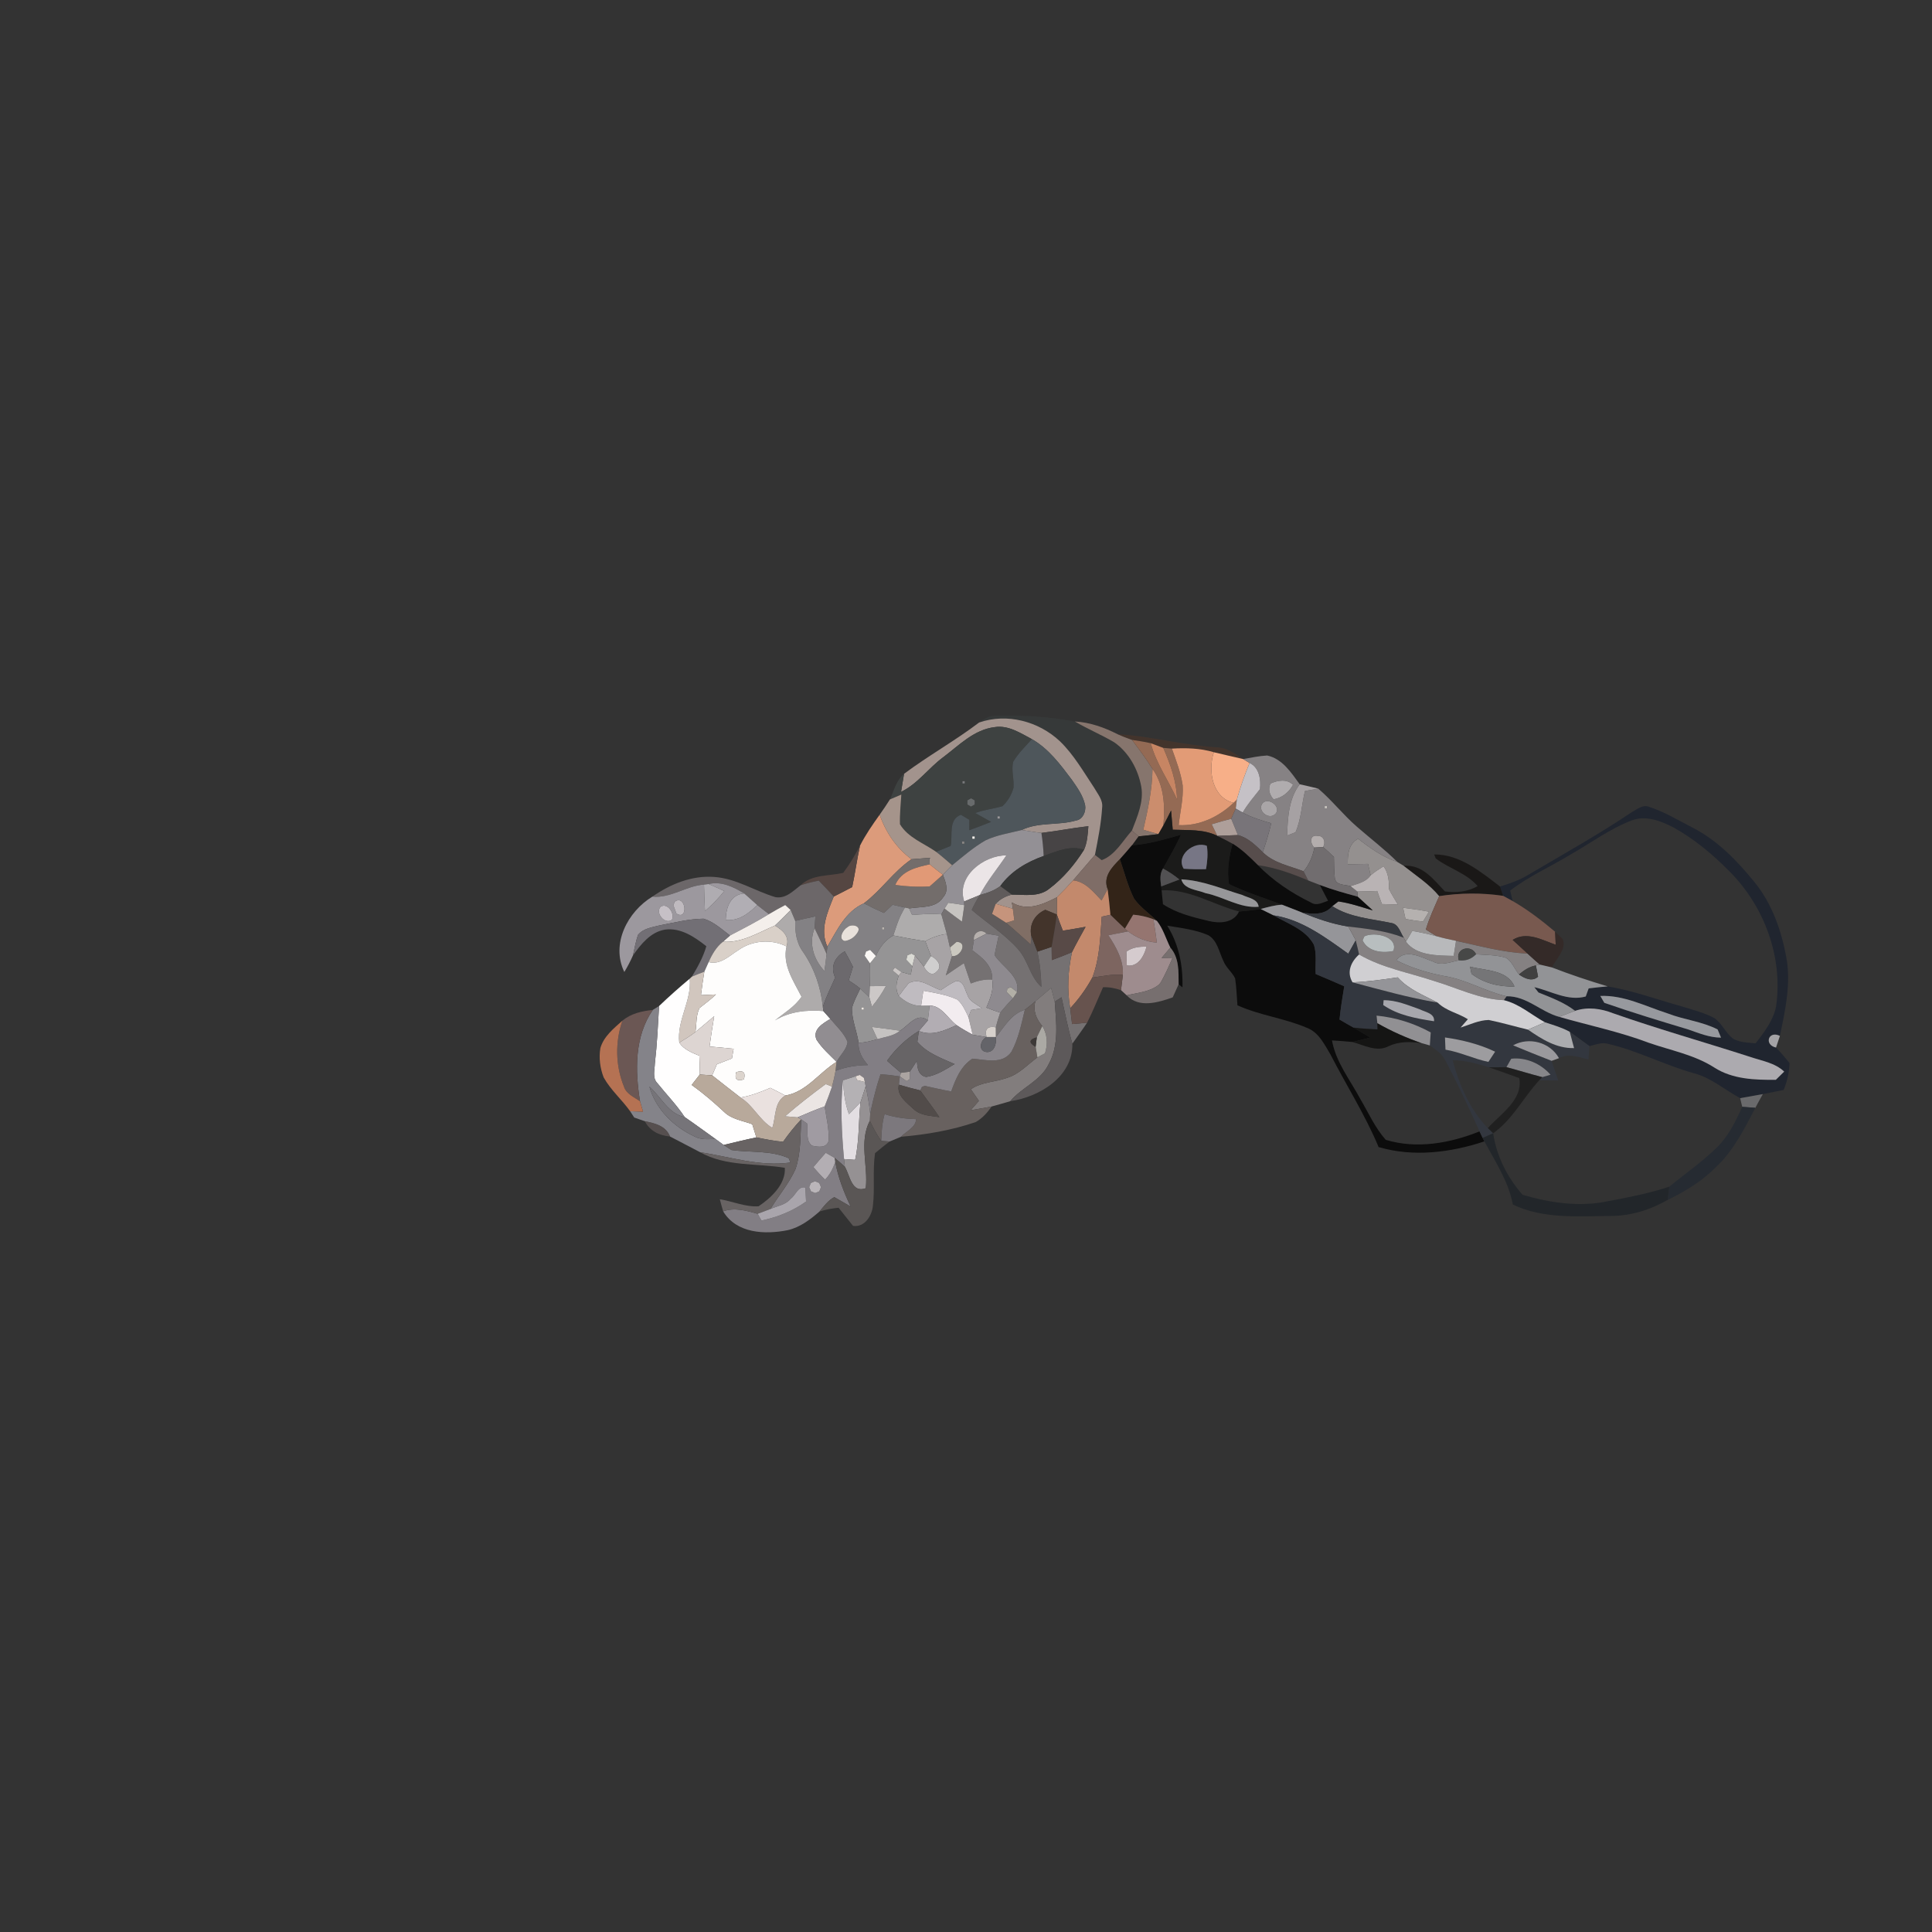 <?xml version="1.0" encoding="UTF-8" ?>
<!DOCTYPE svg PUBLIC "-//W3C//DTD SVG 1.1//EN" "http://www.w3.org/Graphics/SVG/1.1/DTD/svg11.dtd">
<svg width="384pt" height="384pt" viewBox="0 0 384 384" version="1.1" xmlns="http://www.w3.org/2000/svg">
<rect x="0" y="0" width="384" height="384" fill="#333333" stroke="none"/>
<g id="#363939ff">
<path fill="#363939" opacity="1.00" d=" M 194.61 143.60 C 195.59 142.84 196.67 142.16 197.97 142.28 C 203.21 142.09 208.48 142.43 213.64 143.40 C 216.19 144.91 218.93 146.04 221.48 147.55 C 224.37 149.57 226.20 152.91 226.83 156.33 C 227.37 159.37 226.04 162.31 224.98 165.08 C 223.12 167.13 221.68 169.95 218.97 170.96 C 218.64 170.70 217.97 170.18 217.63 169.92 C 218.24 166.80 218.87 163.68 219.06 160.51 C 219.26 159.00 218.16 157.80 217.48 156.58 C 215.36 153.40 213.44 150.02 210.68 147.34 C 206.45 143.36 200.18 141.69 194.61 143.60 Z" />
</g>
<g id="#a2938dff">
<path fill="#a2938d" opacity="1.00" d=" M 194.61 143.60 C 200.18 141.69 206.45 143.36 210.68 147.34 C 213.44 150.02 215.36 153.40 217.48 156.58 C 218.16 157.80 219.26 159.00 219.06 160.51 C 218.87 163.68 218.24 166.80 217.63 169.92 C 216.19 171.60 214.75 173.29 213.29 174.97 C 212.26 176.12 211.19 177.25 210.08 178.33 C 207.31 179.76 204.08 181.20 201.12 179.36 C 201.17 179.68 201.26 180.31 201.31 180.63 C 200.17 180.30 199.04 179.97 197.90 179.64 C 198.75 178.70 199.88 178.11 201.11 177.81 C 203.62 177.80 206.51 178.36 208.62 176.59 C 211.37 174.50 213.62 171.81 215.46 168.90 C 216.11 167.42 216.21 165.80 216.32 164.21 C 213.19 164.56 210.11 165.18 206.99 165.55 C 205.67 165.40 204.36 165.16 203.06 164.97 C 206.47 163.32 210.35 164.12 213.90 163.07 C 215.23 162.87 215.88 161.27 215.68 160.07 C 215.29 158.15 214.11 156.54 213.02 154.97 C 210.76 151.96 208.43 148.82 205.10 146.91 C 202.83 145.71 200.41 144.09 197.71 144.52 C 193.63 145.00 190.65 148.10 187.53 150.46 C 184.58 152.61 182.43 155.78 179.09 157.39 C 179.28 156.19 179.48 154.99 179.69 153.80 C 184.52 150.19 189.81 147.25 194.61 143.60 Z" />
</g>
<g id="#8b7971f1">
<path fill="#8b7971" opacity="0.95" d=" M 213.64 143.40 C 216.65 143.57 219.47 144.58 222.13 145.93 C 223.07 146.34 224.03 146.72 225.01 147.06 C 226.41 148.95 227.83 150.83 229.07 152.83 C 229.02 156.93 228.15 160.94 227.24 164.92 C 227.99 165.14 229.49 165.57 230.24 165.79 C 228.92 165.95 227.61 166.12 226.29 166.23 C 225.96 165.94 225.31 165.37 224.98 165.08 C 226.04 162.31 227.37 159.37 226.83 156.33 C 226.20 152.91 224.37 149.57 221.48 147.55 C 218.93 146.04 216.19 144.91 213.64 143.40 Z" />
</g>
<g id="#3e4241ff">
<path fill="#3e4241" opacity="1.00" d=" M 197.71 144.52 C 200.41 144.09 202.83 145.71 205.10 146.91 C 203.80 148.35 202.39 149.72 201.39 151.39 C 200.96 153.09 201.60 154.85 201.44 156.58 C 201.07 157.96 200.29 159.24 199.26 160.23 C 197.48 160.76 195.60 160.93 193.85 161.60 C 194.89 162.19 195.93 162.78 196.99 163.36 C 195.55 163.93 194.11 164.49 192.66 165.01 C 192.66 164.50 192.67 163.46 192.67 162.94 C 192.25 162.69 191.40 162.19 190.98 161.94 C 188.42 162.92 189.40 166.02 188.95 168.14 C 187.99 168.52 187.02 168.91 186.06 169.30 C 183.61 167.59 180.48 166.49 178.88 163.83 C 178.81 161.86 179.03 159.89 179.15 157.92 C 178.59 158.16 177.45 158.65 176.88 158.89 C 177.69 157.13 178.14 155.09 179.69 153.80 C 179.48 154.99 179.28 156.19 179.09 157.39 C 182.43 155.78 184.58 152.61 187.53 150.46 C 190.65 148.10 193.63 145.00 197.71 144.52 M 191.30 155.27 L 191.30 155.72 L 191.75 155.72 L 191.75 155.27 L 191.30 155.27 M 192.28 159.08 L 192.28 159.90 L 192.99 160.31 L 193.72 159.90 L 193.72 159.08 L 193.00 158.67 L 192.28 159.08 Z" />
</g>
<g id="#51362890">
<path fill="#513628" opacity="0.56" d=" M 222.13 145.93 C 228.75 146.30 235.17 148.12 241.79 148.53 C 243.81 148.59 245.48 149.78 247.09 150.87 C 245.15 150.41 243.20 149.99 241.26 149.51 C 238.55 148.70 235.72 148.63 232.92 148.79 C 232.49 148.75 231.64 148.68 231.21 148.65 C 230.59 148.42 229.34 147.95 228.72 147.72 C 227.49 147.42 226.24 147.26 225.01 147.06 C 224.03 146.72 223.07 146.34 222.13 145.93 Z" />
</g>
<g id="#4e565bff">
<path fill="#4e565b" opacity="1.00" d=" M 205.10 146.91 C 208.43 148.82 210.76 151.96 213.02 154.97 C 214.11 156.54 215.29 158.15 215.68 160.07 C 215.88 161.27 215.23 162.87 213.90 163.07 C 210.35 164.12 206.47 163.32 203.06 164.97 C 200.67 165.59 198.17 165.94 195.91 167.01 C 193.50 168.38 191.40 170.23 189.25 171.97 C 188.20 171.06 187.16 170.14 186.06 169.30 C 187.02 168.91 187.99 168.52 188.95 168.14 C 189.40 166.02 188.42 162.92 190.98 161.94 C 191.40 162.19 192.25 162.69 192.67 162.94 C 192.67 163.46 192.66 164.50 192.66 165.01 C 194.11 164.49 195.55 163.93 196.99 163.36 C 195.93 162.78 194.89 162.19 193.85 161.60 C 195.60 160.93 197.48 160.76 199.26 160.23 C 200.29 159.24 201.07 157.96 201.44 156.58 C 201.60 154.85 200.96 153.09 201.39 151.39 C 202.39 149.72 203.80 148.35 205.10 146.91 M 198.27 162.25 L 198.27 162.70 L 198.72 162.70 L 198.72 162.25 L 198.27 162.25 M 193.26 166.25 L 193.26 166.71 L 193.72 166.71 L 193.72 166.25 L 193.26 166.25 M 191.22 167.25 L 191.22 167.71 L 191.67 167.71 L 191.67 167.26 L 191.22 167.25 Z" />
</g>
<g id="#946a54fe">
<path fill="#946a54" opacity="1.00" d=" M 225.01 147.06 C 226.24 147.26 227.49 147.42 228.72 147.72 C 229.78 151.72 232.26 155.16 233.95 158.91 C 233.86 155.30 232.63 151.91 231.21 148.65 C 231.64 148.68 232.49 148.75 232.92 148.79 C 233.77 151.18 234.70 153.59 235.07 156.12 C 235.23 158.77 234.55 161.38 234.27 164.00 C 238.36 164.21 242.27 162.35 245.18 159.57 L 245.83 158.94 C 245.77 159.39 245.66 160.28 245.61 160.72 C 245.38 161.23 244.94 162.23 244.71 162.74 C 243.41 163.07 242.12 163.44 240.84 163.83 C 241.12 164.40 241.67 165.55 241.95 166.13 C 239.19 164.76 236.07 165.04 233.09 164.91 C 232.97 163.64 232.86 162.36 232.76 161.09 C 232.26 162.10 231.75 163.10 231.22 164.09 C 231.59 160.23 231.41 156.09 229.07 152.83 C 227.83 150.83 226.41 148.95 225.01 147.06 Z" />
</g>
<g id="#c78563ff">
<path fill="#c78563" opacity="1.00" d=" M 233.95 158.91 C 232.26 155.16 229.78 151.72 228.72 147.72 C 229.34 147.95 230.59 148.42 231.21 148.65 C 232.63 151.91 233.86 155.30 233.95 158.91 Z" />
</g>
<g id="#e29b76ff">
<path fill="#e29b76" opacity="1.00" d=" M 232.92 148.79 C 235.72 148.63 238.55 148.70 241.26 149.51 C 240.05 153.13 240.91 158.53 245.18 159.57 C 242.27 162.35 238.36 164.21 234.27 164.00 C 234.55 161.38 235.23 158.77 235.07 156.12 C 234.70 153.59 233.77 151.18 232.92 148.79 Z" />
</g>
<g id="#f7af88ff">
<path fill="#f7af88" opacity="1.00" d=" M 241.26 149.51 C 243.20 149.99 245.15 150.41 247.09 150.87 C 247.41 151.06 248.05 151.45 248.37 151.65 C 247.38 154.03 246.52 156.46 245.83 158.94 L 245.18 159.57 C 240.91 158.53 240.05 153.13 241.26 149.51 Z" />
</g>
<g id="#868284ff">
<path fill="#868284" opacity="1.00" d=" M 247.09 150.87 C 248.67 150.59 250.25 150.25 251.86 150.16 C 254.87 150.80 256.64 153.57 258.33 155.88 C 256.11 158.80 255.96 162.57 255.82 166.08 C 256.24 165.91 257.08 165.57 257.50 165.40 C 258.62 162.82 258.71 159.93 259.37 157.22 C 260.03 157.10 261.35 156.86 262.01 156.74 C 264.75 159.08 266.97 161.95 269.70 164.32 C 272.38 166.66 275.22 168.81 277.75 171.33 C 274.83 170.36 272.34 168.58 269.94 166.71 C 268.03 167.70 267.83 169.88 267.88 171.79 C 269.22 171.76 270.56 171.73 271.91 171.71 C 272.04 172.27 272.29 173.41 272.42 173.98 C 271.51 175.33 269.85 175.64 268.42 176.13 C 267.35 175.78 265.57 176.04 265.31 174.57 C 265.15 173.16 265.16 171.75 265.13 170.34 C 264.43 169.66 263.72 168.98 262.96 168.36 C 263.55 167.44 263.12 166.06 261.87 166.14 C 260.24 165.83 260.38 167.70 261.25 168.46 C 260.91 170.19 260.23 171.82 259.10 173.18 C 256.33 172.10 253.17 171.56 250.98 169.38 C 251.63 167.49 252.22 165.58 252.66 163.63 C 250.71 163.08 248.77 162.48 246.99 161.51 C 247.94 159.83 249.24 158.38 250.42 156.85 C 250.64 154.96 250.29 152.55 248.37 151.65 C 248.05 151.45 247.41 151.06 247.09 150.87 M 252.53 155.73 C 251.99 156.83 252.32 157.99 253.13 158.87 C 254.83 158.59 256.18 157.47 257.00 155.98 C 255.74 154.76 253.97 155.09 252.53 155.73 M 251.07 159.52 C 249.60 160.99 252.21 163.19 253.54 161.72 C 254.66 160.37 252.29 158.51 251.07 159.52 M 263.29 160.21 L 263.29 160.66 L 263.74 160.66 L 263.74 160.21 L 263.29 160.21 Z" />
</g>
<g id="#c5c1c6ff">
<path fill="#c5c1c6" opacity="1.00" d=" M 248.37 151.65 C 250.29 152.55 250.64 154.96 250.42 156.85 C 249.24 158.38 247.94 159.83 246.99 161.51 C 246.64 161.32 245.95 160.92 245.61 160.72 C 245.66 160.28 245.77 159.39 245.83 158.94 C 246.52 156.46 247.38 154.03 248.37 151.65 Z" />
</g>
<g id="#cb8d6dff">
<path fill="#cb8d6d" opacity="1.00" d=" M 229.07 152.83 C 231.41 156.09 231.59 160.23 231.22 164.09 C 230.97 164.51 230.48 165.37 230.24 165.79 C 229.49 165.57 227.99 165.14 227.24 164.92 C 228.15 160.94 229.02 156.93 229.07 152.83 Z" />
</g>
<g id="#797a7cff">
<path fill="#797a7c" opacity="1.00" d=" M 191.30 155.27 L 191.75 155.27 L 191.75 155.72 L 191.30 155.72 L 191.30 155.27 Z" />
</g>
<g id="#b0acaeff">
<path fill="#b0acae" opacity="1.00" d=" M 252.53 155.73 C 253.97 155.09 255.74 154.76 257.00 155.98 C 256.18 157.47 254.83 158.59 253.13 158.87 C 252.32 157.99 251.99 156.83 252.53 155.73 Z" />
</g>
<g id="#aba6a8f6">
<path fill="#aba6a8" opacity="0.96" d=" M 258.33 155.88 C 259.56 156.16 260.79 156.43 262.01 156.74 C 261.35 156.86 260.03 157.10 259.37 157.22 C 258.71 159.93 258.62 162.82 257.50 165.40 C 257.08 165.57 256.24 165.91 255.82 166.08 C 255.96 162.57 256.11 158.80 258.33 155.88 Z" />
</g>
<g id="#a5948bff">
<path fill="#a5948b" opacity="1.00" d=" M 176.88 158.89 C 177.45 158.65 178.59 158.16 179.15 157.92 C 179.03 159.89 178.81 161.86 178.88 163.83 C 180.48 166.49 183.61 167.59 186.06 169.30 C 187.16 170.14 188.20 171.06 189.25 171.97 C 188.61 172.58 188.00 173.21 187.40 173.86 C 186.51 173.19 185.64 172.50 184.79 171.80 C 184.78 171.47 184.76 170.82 184.75 170.50 C 183.56 170.59 182.36 170.68 181.17 170.78 C 178.17 168.56 176.05 165.44 174.84 161.93 C 175.54 160.93 176.24 159.93 176.88 158.89 Z" />
</g>
<g id="#686b6cff">
<path fill="#686b6c" opacity="1.00" d=" M 192.28 159.08 L 193.00 158.67 L 193.72 159.08 L 193.72 159.90 L 192.99 160.31 L 192.28 159.90 L 192.28 159.08 Z" />
</g>
<g id="#a9a5a7ff">
<path fill="#a9a5a7" opacity="1.00" d=" M 251.07 159.52 C 252.29 158.51 254.66 160.37 253.54 161.72 C 252.21 163.19 249.60 160.99 251.07 159.52 Z" />
</g>
<g id="#c7c3beff">
<path fill="#c7c3be" opacity="1.00" d=" M 263.29 160.21 L 263.74 160.21 L 263.74 160.66 L 263.29 160.66 L 263.29 160.21 Z" />
</g>
<g id="#20252ffa">
<path fill="#20252f" opacity="0.98" d=" M 324.35 161.41 C 325.38 160.87 326.50 159.86 327.75 160.36 C 330.80 161.34 333.56 163.04 336.40 164.49 C 341.34 167.01 345.26 171.07 348.71 175.32 C 352.18 179.56 354.03 184.86 355.03 190.19 C 356.02 195.44 354.84 200.75 353.77 205.89 C 351.46 204.75 350.56 207.68 353.00 208.21 C 353.95 209.17 354.81 210.23 355.68 211.28 C 355.63 213.12 355.22 214.92 354.52 216.63 C 353.14 216.91 351.76 217.20 350.38 217.46 C 348.87 217.73 347.37 217.99 345.87 218.27 C 342.78 216.60 340.06 214.17 336.59 213.29 C 330.84 211.68 325.51 208.85 319.69 207.49 C 318.41 207.09 317.14 207.63 315.92 207.93 C 314.61 206.99 313.32 206.01 312.00 205.08 C 310.45 204.22 308.74 203.74 307.07 203.19 C 304.36 201.70 301.98 199.53 298.90 198.79 L 299.45 198.02 C 303.44 197.94 306.25 201.13 309.91 202.11 C 315.85 203.82 321.92 205.07 327.71 207.26 C 332.09 208.79 336.76 209.63 340.73 212.18 C 344.35 214.51 348.78 214.66 352.96 214.62 C 353.37 214.21 354.21 213.40 354.62 212.99 C 352.76 211.22 350.14 210.85 347.81 210.05 C 338.76 207.13 329.60 204.55 320.63 201.40 C 318.21 200.45 315.57 200.07 313.06 200.91 C 310.88 199.23 308.30 198.28 305.78 197.26 C 305.57 197.00 305.16 196.47 304.96 196.21 C 308.31 196.98 311.65 199.05 315.18 198.06 C 315.33 197.65 315.61 196.85 315.76 196.45 C 317.02 196.30 318.28 196.15 319.55 196.05 C 324.55 196.90 329.32 198.64 334.19 200.01 C 336.39 200.69 338.66 201.25 340.71 202.33 C 342.32 203.41 342.99 205.44 344.59 206.53 C 345.94 207.21 347.47 207.23 348.95 207.37 C 350.64 205.15 352.47 202.84 353.01 200.02 C 354.43 190.28 350.68 180.15 343.78 173.23 C 340.47 169.86 336.80 166.79 332.67 164.49 C 330.16 163.18 327.13 161.99 324.33 163.06 C 319.91 164.75 316.10 167.62 312.01 169.93 C 308.08 172.32 303.82 174.18 300.16 177.01 C 300.28 177.53 300.53 178.57 300.65 179.09 C 300.17 178.83 299.23 178.32 298.76 178.06 C 298.60 177.59 298.30 176.66 298.14 176.20 C 300.10 175.62 302.04 174.92 303.79 173.86 C 310.68 169.78 317.70 165.89 324.35 161.41 M 318.07 197.95 C 318.27 198.29 318.67 198.98 318.87 199.32 C 324.36 201.23 329.96 202.93 335.54 204.61 C 337.66 205.34 339.78 206.24 342.07 206.24 C 341.90 205.83 341.56 205.02 341.39 204.61 C 338.27 203.01 334.70 202.69 331.45 201.42 C 327.08 200.02 322.77 197.75 318.07 197.95 Z" />
</g>
<g id="#1b1b1aff">
<path fill="#1b1b1a" opacity="1.00" d=" M 231.22 164.09 C 231.75 163.10 232.26 162.10 232.76 161.09 C 232.86 162.36 232.97 163.64 233.09 164.91 C 236.07 165.04 239.19 164.76 241.95 166.13 C 242.98 166.61 244.00 167.13 244.99 167.69 C 244.25 170.30 243.83 173.01 244.27 175.72 C 247.67 177.37 251.29 178.49 254.82 179.82 C 253.36 179.89 251.96 180.30 250.57 180.67 C 249.14 180.89 247.70 181.04 246.27 181.17 C 241.12 179.82 236.37 176.65 230.88 176.96 L 230.80 176.18 C 232.01 175.72 233.21 175.27 234.42 174.81 C 233.40 173.97 232.31 173.25 231.16 172.63 C 232.40 170.42 233.70 168.23 234.72 165.91 C 231.52 166.81 228.32 167.78 224.99 168.00 C 225.32 167.56 225.96 166.67 226.29 166.23 C 227.61 166.12 228.92 165.95 230.24 165.79 C 230.48 165.37 230.97 164.51 231.22 164.09 M 235.27 172.67 C 236.75 172.77 238.23 172.80 239.71 172.75 C 239.97 171.22 240.13 169.66 239.87 168.12 C 237.35 167.07 233.63 170.03 235.27 172.67 M 234.80 174.78 C 235.33 176.81 237.97 176.83 239.61 177.52 C 243.18 178.22 246.42 180.57 250.17 180.23 C 249.99 178.62 248.06 178.47 246.91 177.88 C 242.92 176.69 239.00 174.97 234.80 174.78 Z" />
</g>
<g id="#787479ff">
<path fill="#787479" opacity="1.00" d=" M 244.71 162.74 C 244.94 162.23 245.38 161.23 245.61 160.72 C 245.95 160.92 246.64 161.32 246.99 161.51 C 248.77 162.48 250.71 163.08 252.66 163.63 C 252.22 165.58 251.63 167.49 250.98 169.38 C 249.52 167.99 248.06 166.49 246.04 165.98 C 245.59 164.90 245.15 163.82 244.71 162.74 Z" />
</g>
<g id="#dc9b7bff">
<path fill="#dc9b7b" opacity="1.00" d=" M 170.93 168.09 C 172.03 165.92 173.42 163.91 174.84 161.93 C 176.05 165.44 178.17 168.56 181.17 170.78 C 177.58 173.23 175.16 176.94 171.71 179.54 C 168.04 181.17 166.37 184.91 164.45 188.15 C 162.90 184.81 164.44 181.33 165.72 178.19 C 166.95 177.58 168.16 176.95 169.38 176.31 C 169.96 173.58 170.33 170.81 170.93 168.09 Z" />
</g>
<g id="#9a999cff">
<path fill="#9a999c" opacity="1.00" d=" M 198.27 162.25 L 198.72 162.25 L 198.72 162.70 L 198.27 162.70 L 198.27 162.25 Z" />
</g>
<g id="#ae9f9aff">
<path fill="#ae9f9a" opacity="1.00" d=" M 240.84 163.83 C 242.12 163.44 243.41 163.07 244.71 162.74 C 245.15 163.82 245.59 164.90 246.04 165.98 C 244.67 166.02 243.31 166.07 241.95 166.13 C 241.67 165.55 241.12 164.40 240.84 163.83 Z" />
</g>
<g id="#474445ff">
<path fill="#474445" opacity="1.00" d=" M 206.99 165.55 C 210.11 165.18 213.19 164.56 216.32 164.21 C 216.21 165.80 216.11 167.42 215.46 168.90 C 212.72 167.96 210.00 169.22 207.44 170.13 C 207.37 168.59 207.22 167.07 206.99 165.55 Z" />
</g>
<g id="#939095ff">
<path fill="#939095" opacity="1.00" d=" M 195.91 167.01 C 198.17 165.94 200.67 165.59 203.06 164.97 C 204.36 165.16 205.67 165.40 206.99 165.55 C 207.22 167.07 207.37 168.59 207.44 170.13 C 204.07 171.32 200.92 173.17 198.81 176.12 C 197.61 177.04 196.17 177.51 194.74 177.90 C 196.21 175.08 198.27 172.65 200.03 170.01 C 195.46 170.00 190.01 174.23 191.65 179.17 L 191.66 179.91 C 190.60 179.73 189.54 179.55 188.47 179.43 C 188.29 179.72 187.92 180.30 187.73 180.59 C 187.57 180.87 187.25 181.44 187.10 181.73 C 185.16 181.57 183.22 181.71 181.29 181.85 C 181.14 181.52 180.84 180.88 180.70 180.56 C 183.00 180.15 186.04 180.61 187.48 178.31 C 188.67 176.99 187.94 175.27 187.40 173.86 C 188.00 173.21 188.61 172.58 189.25 171.97 C 191.40 170.23 193.50 168.38 195.91 167.01 Z" />
</g>
<g id="#7f6d67ff">
<path fill="#7f6d67" opacity="1.00" d=" M 218.97 170.96 C 221.68 169.95 223.12 167.13 224.98 165.08 C 225.31 165.37 225.96 165.94 226.29 166.23 C 225.96 166.67 225.32 167.56 224.99 168.00 C 224.21 168.95 223.39 169.87 222.58 170.78 C 220.98 172.39 219.20 174.26 220.15 176.72 C 219.85 177.28 219.24 178.41 218.94 178.97 C 217.32 177.29 215.78 175.26 213.29 174.97 C 214.75 173.29 216.19 171.60 217.63 169.92 C 217.97 170.18 218.64 170.70 218.97 170.96 Z" />
</g>
<g id="#fcf8f2ff">
<path fill="#fcf8f2" opacity="1.00" d=" M 193.26 166.25 L 193.72 166.25 L 193.72 166.71 L 193.26 166.71 L 193.26 166.25 Z" />
</g>
<g id="#000000c1">
<path fill="#000000" opacity="0.76" d=" M 224.99 168.00 C 228.32 167.78 231.52 166.81 234.72 165.91 C 233.70 168.23 232.40 170.42 231.16 172.63 C 230.46 173.72 230.63 174.97 230.80 176.18 L 230.88 176.96 C 230.95 177.65 231.08 179.03 231.15 179.72 C 233.87 181.52 237.10 182.30 240.23 183.05 C 242.40 183.58 245.19 183.49 246.27 181.17 C 247.70 181.04 249.14 180.89 250.57 180.67 C 251.20 180.98 252.48 181.61 253.12 181.93 C 255.95 183.60 259.51 184.71 261.15 187.78 C 261.75 189.64 261.38 191.66 261.50 193.59 C 263.40 194.39 265.29 195.20 267.18 196.03 C 266.81 198.23 266.46 200.43 266.24 202.64 C 267.15 203.18 268.08 203.72 269.02 204.24 C 270.14 204.88 271.26 205.55 272.37 206.22 C 271.18 206.54 269.99 206.83 268.80 207.10 C 267.45 206.97 266.09 206.87 264.74 206.79 C 265.52 211.14 268.35 214.65 270.39 218.46 C 272.00 221.19 273.30 224.16 275.43 226.55 C 281.57 228.42 288.23 227.23 294.07 224.87 C 294.23 225.20 294.54 225.85 294.69 226.17 L 295.04 226.86 C 288.29 229.09 280.93 230.02 274.01 227.99 C 271.34 221.59 267.61 215.75 264.45 209.60 C 263.23 207.58 262.10 205.16 259.74 204.28 C 255.28 202.37 250.37 201.82 245.95 199.81 C 245.81 198.02 245.76 196.23 245.49 194.46 C 244.87 193.18 243.65 192.30 243.15 190.97 C 242.29 189.22 241.98 186.95 240.16 185.88 C 237.58 184.76 234.75 184.45 232.00 183.99 C 234.30 187.67 235.15 191.93 235.02 196.25 L 234.26 195.64 C 234.24 193.11 234.39 190.38 232.61 188.34 C 231.73 186.57 231.18 184.61 229.95 183.04 C 228.44 181.55 226.63 180.35 225.40 178.61 C 224.15 176.12 223.48 173.40 222.58 170.78 C 223.39 169.87 224.21 168.95 224.99 168.00 Z" />
</g>
<g id="#5a504eea">
<path fill="#5a504e" opacity="0.92" d=" M 241.95 166.13 C 243.31 166.07 244.67 166.02 246.04 165.98 C 248.06 166.49 249.52 167.99 250.98 169.38 C 253.17 171.56 256.33 172.10 259.10 173.18 C 259.33 173.64 259.79 174.55 260.02 175.00 C 256.80 173.63 253.48 172.44 250.00 171.95 C 248.45 170.40 246.87 168.85 244.99 167.69 C 244.00 167.13 242.98 166.61 241.95 166.13 Z" />
</g>
<g id="#b3adadff">
<path fill="#b3adad" opacity="1.00" d=" M 261.25 168.46 C 260.38 167.70 260.24 165.83 261.87 166.14 C 263.12 166.06 263.55 167.44 262.96 168.36 C 262.53 168.38 261.68 168.43 261.25 168.46 Z" />
</g>
<g id="#888684ff">
<path fill="#888684" opacity="1.00" d=" M 191.22 167.25 L 191.67 167.26 L 191.67 167.71 L 191.22 167.71 L 191.22 167.25 Z" />
</g>
<g id="#94908fff">
<path fill="#94908f" opacity="1.00" d=" M 267.88 171.79 C 267.83 169.88 268.03 167.70 269.94 166.71 C 272.34 168.58 274.83 170.36 277.75 171.33 C 278.06 171.52 278.70 171.90 279.01 172.09 C 281.43 174.01 284.07 175.70 286.06 178.11 C 285.10 180.29 284.09 182.46 283.40 184.75 C 284.12 185.21 284.85 185.66 285.60 186.10 C 283.98 185.67 282.34 185.30 280.69 185.03 C 280.29 185.75 279.88 186.46 279.44 187.16 L 279.00 186.37 C 278.29 185.31 277.97 183.61 276.45 183.44 C 272.49 182.59 268.30 182.37 264.80 180.11 C 265.10 179.87 265.71 179.40 266.01 179.17 C 268.35 179.50 270.59 180.28 272.85 180.95 C 271.84 180.04 270.83 179.13 269.84 178.21 L 269.79 177.20 C 271.10 177.18 272.41 177.14 273.73 177.09 C 273.97 177.74 274.44 179.04 274.67 179.69 C 275.72 179.73 276.77 179.76 277.83 179.78 C 277.24 178.75 276.58 177.77 276.07 176.71 C 276.09 175.12 275.97 173.52 274.99 172.18 C 274.10 172.74 273.21 173.30 272.42 173.98 C 272.29 173.41 272.04 172.27 271.91 171.71 C 270.56 171.73 269.22 171.76 267.88 171.79 M 278.87 180.42 C 279.00 180.98 279.24 182.10 279.36 182.65 C 280.51 182.87 281.67 183.04 282.83 183.17 C 283.13 182.68 283.72 181.69 284.02 181.20 C 282.31 180.88 280.59 180.63 278.87 180.42 Z" />
</g>
<g id="#554642ff">
<path fill="#554642" opacity="1.00" d=" M 167.59 173.49 C 168.87 171.80 169.95 169.97 170.93 168.09 C 170.33 170.81 169.96 173.58 169.38 176.31 C 168.16 176.95 166.95 177.58 165.72 178.19 C 164.74 177.12 163.74 176.07 162.73 175.03 C 161.51 175.28 160.30 175.56 159.12 175.96 C 161.36 173.76 164.74 174.15 167.59 173.49 Z" />
</g>
<g id="#363737ff">
<path fill="#363737" opacity="1.00" d=" M 207.44 170.13 C 210.00 169.22 212.72 167.96 215.46 168.90 C 213.62 171.81 211.37 174.50 208.62 176.59 C 206.51 178.36 203.62 177.80 201.11 177.81 C 200.34 177.24 199.57 176.68 198.81 176.12 C 200.92 173.17 204.07 171.32 207.44 170.13 Z" />
</g>
<g id="#777685ff">
<path fill="#777685" opacity="1.00" d=" M 235.27 172.67 C 233.63 170.03 237.35 167.07 239.87 168.12 C 240.13 169.66 239.97 171.22 239.71 172.75 C 238.23 172.80 236.75 172.77 235.27 172.67 Z" />
</g>
<g id="#010101c2">
<path fill="#010101" opacity="0.76" d=" M 244.27 175.72 C 243.83 173.01 244.25 170.30 244.99 167.69 C 246.87 168.85 248.45 170.40 250.00 171.95 C 253.03 175.05 256.69 177.50 260.58 179.39 C 261.69 180.12 262.86 179.39 263.96 179.03 C 263.42 177.97 262.87 176.92 262.31 175.88 C 264.76 176.81 267.30 177.52 269.84 178.21 C 270.83 179.13 271.84 180.04 272.85 180.95 C 270.59 180.28 268.35 179.50 266.01 179.17 C 265.71 179.40 265.10 179.87 264.80 180.11 C 263.26 181.92 260.91 181.71 258.78 181.37 C 257.45 180.86 256.15 180.31 254.82 179.82 C 251.29 178.49 247.67 177.37 244.27 175.72 Z" />
</g>
<g id="#716d6fff">
<path fill="#716d6f" opacity="1.00" d=" M 261.25 168.46 C 261.68 168.43 262.53 168.38 262.96 168.36 C 263.72 168.98 264.43 169.66 265.13 170.34 C 265.16 171.75 265.15 173.16 265.31 174.57 C 265.57 176.04 267.35 175.78 268.42 176.13 C 268.76 176.40 269.45 176.93 269.79 177.20 L 269.84 178.21 C 267.30 177.52 264.76 176.81 262.31 175.88 C 261.73 175.66 260.59 175.22 260.02 175.00 C 259.79 174.55 259.33 173.64 259.10 173.18 C 260.23 171.82 260.91 170.19 261.25 168.46 Z" />
</g>
<g id="#736d6bff">
<path fill="#736d6b" opacity="1.00" d=" M 181.17 170.78 C 182.36 170.68 183.56 170.59 184.75 170.50 C 184.76 170.82 184.78 171.47 184.79 171.80 C 182.11 172.36 179.12 173.09 177.94 175.89 C 180.21 176.21 182.50 176.33 184.78 176.18 C 185.65 175.40 186.52 174.63 187.40 173.86 C 187.94 175.27 188.67 176.99 187.48 178.31 C 186.04 180.61 183.00 180.15 180.70 180.56 L 179.86 180.38 C 179.04 180.19 178.22 180.01 177.41 179.83 C 176.83 180.37 176.26 180.91 175.69 181.45 C 174.34 180.87 173.01 180.23 171.71 179.54 C 175.16 176.94 177.58 173.23 181.17 170.78 Z" />
</g>
<g id="#ebe5e7ff">
<path fill="#ebe5e7" opacity="1.00" d=" M 191.65 179.17 C 190.01 174.23 195.46 170.00 200.03 170.01 C 198.27 172.65 196.21 175.08 194.74 177.90 C 193.71 178.33 192.68 178.75 191.65 179.17 Z" />
</g>
<g id="#0a060595">
<path fill="#0a0605" opacity="0.58" d=" M 285.05 169.83 C 290.14 169.78 294.30 173.27 298.14 176.20 C 298.30 176.66 298.60 177.59 298.76 178.06 C 294.55 177.43 290.26 177.47 286.06 178.11 C 284.07 175.70 281.43 174.01 279.01 172.09 C 282.72 171.78 284.92 174.79 287.19 177.18 C 289.41 177.48 291.71 177.27 293.69 176.12 C 291.46 173.51 288.00 172.65 285.36 170.61 L 285.05 169.83 Z" />
</g>
<g id="#332418fe">
<path fill="#332418" opacity="1.00" d=" M 220.15 176.72 C 219.20 174.26 220.98 172.39 222.58 170.78 C 223.48 173.40 224.15 176.12 225.40 178.61 C 226.63 180.35 228.44 181.55 229.95 183.04 L 229.24 182.70 C 227.94 182.22 226.60 181.90 225.23 181.80 C 224.82 182.49 223.99 183.88 223.58 184.58 C 222.60 183.67 221.66 182.73 220.70 181.82 C 220.56 180.11 220.37 178.41 220.15 176.72 Z" />
</g>
<g id="#e19976ff">
<path fill="#e19976" opacity="1.00" d=" M 177.94 175.89 C 179.12 173.09 182.11 172.36 184.79 171.80 C 185.64 172.50 186.51 173.19 187.40 173.86 C 186.52 174.63 185.65 175.40 184.78 176.18 C 182.50 176.33 180.21 176.21 177.94 175.89 Z" />
</g>
<g id="#0000000d">
</g>
<g id="#b9b3b4ff">
<path fill="#b9b3b4" opacity="1.00" d=" M 272.42 173.98 C 273.21 173.30 274.10 172.74 274.99 172.18 C 275.97 173.52 276.09 175.12 276.07 176.71 C 276.58 177.77 277.24 178.75 277.83 179.78 C 276.77 179.76 275.72 179.73 274.67 179.69 C 274.44 179.04 273.97 177.74 273.73 177.09 C 272.41 177.14 271.10 177.18 269.79 177.20 C 269.45 176.93 268.76 176.40 268.42 176.13 C 269.85 175.64 271.51 175.33 272.42 173.98 Z" />
</g>
<g id="#545355f1">
<path fill="#545355" opacity="0.95" d=" M 230.80 176.18 C 230.63 174.97 230.46 173.72 231.16 172.63 C 232.31 173.25 233.40 173.97 234.42 174.81 C 233.21 175.27 232.01 175.72 230.80 176.18 Z" />
</g>
<g id="#6c6769ff">
<path fill="#6c6769" opacity="1.00" d=" M 129.67 178.21 C 133.24 175.72 137.51 173.97 141.92 174.30 C 146.28 174.57 150.01 177.09 154.10 178.31 C 156.15 178.69 157.65 177.08 159.12 175.96 C 160.30 175.56 161.51 175.28 162.73 175.03 C 163.74 176.07 164.74 177.12 165.72 178.19 C 164.44 181.33 162.90 184.81 164.45 188.15 C 164.41 188.51 164.33 189.24 164.29 189.60 C 163.54 187.87 162.70 186.19 161.91 184.49 C 161.95 183.90 162.03 182.72 162.07 182.13 C 160.73 182.42 159.39 182.72 158.06 183.03 C 157.83 182.49 157.37 181.41 157.15 180.87 C 156.88 180.62 156.34 180.13 156.07 179.88 C 154.97 180.45 153.90 181.06 152.83 181.69 C 152.04 181.09 151.26 180.49 150.50 179.87 C 149.64 179.11 148.78 178.34 147.93 177.58 C 145.81 176.31 143.39 175.09 140.84 175.71 L 139.93 175.82 C 136.37 176.07 133.28 178.58 129.67 178.21 Z" />
</g>
<g id="#9c989eff">
<path fill="#9c989e" opacity="1.00" d=" M 140.84 175.71 C 143.39 175.09 145.81 176.31 147.93 177.58 C 145.12 177.78 144.29 180.45 144.24 182.86 C 146.80 183.09 148.80 181.61 150.50 179.87 C 151.26 180.49 152.04 181.09 152.83 181.69 C 150.32 183.24 147.70 184.58 145.09 185.94 C 143.44 184.69 141.86 183.20 139.84 182.60 C 136.88 182.63 133.98 183.39 131.09 183.93 C 129.59 184.32 127.84 184.53 126.80 185.83 C 126.35 187.15 126.12 188.53 125.81 189.89 C 125.31 191.03 124.73 192.13 124.09 193.19 C 121.37 187.63 124.75 181.19 129.67 178.21 C 133.28 178.58 136.37 176.07 139.93 175.82 C 139.97 177.57 140.02 179.33 140.12 181.09 C 141.51 179.87 142.80 178.55 143.96 177.11 C 142.93 176.62 141.89 176.16 140.84 175.71 M 134.15 179.18 L 133.82 179.90 C 133.97 180.32 134.28 181.15 134.44 181.57 C 136.86 183.13 136.35 177.72 134.15 179.18 M 131.28 180.24 C 130.22 181.52 132.13 183.79 133.53 182.84 C 134.23 181.64 132.64 179.28 131.28 180.24 Z" />
</g>
<g id="#c3896cff">
<path fill="#c3896c" opacity="1.00" d=" M 213.29 174.97 C 215.78 175.26 217.32 177.29 218.94 178.97 C 219.24 178.41 219.85 177.28 220.15 176.72 C 220.37 178.41 220.56 180.11 220.70 181.82 C 220.27 181.91 219.41 182.10 218.98 182.19 C 218.68 186.27 218.61 190.43 217.11 194.30 C 215.90 196.51 214.43 198.57 212.71 200.40 C 212.05 196.70 212.29 192.92 213.06 189.26 C 213.91 187.54 214.85 185.88 215.77 184.21 C 214.27 184.49 212.76 184.74 211.25 184.98 C 210.82 183.91 210.42 182.84 210.05 181.76 C 210.04 180.61 210.05 179.47 210.08 178.33 C 211.19 177.25 212.26 176.12 213.29 174.97 Z" />
</g>
<g id="#979799ff">
<path fill="#979799" opacity="1.00" d=" M 234.80 174.78 C 239.00 174.97 242.92 176.69 246.91 177.88 C 248.06 178.47 249.99 178.62 250.17 180.23 C 246.42 180.57 243.18 178.22 239.61 177.52 C 237.97 176.83 235.33 176.81 234.80 174.78 Z" />
</g>
<g id="#afacb1ff">
<path fill="#afacb1" opacity="1.00" d=" M 139.93 175.82 L 140.84 175.71 C 141.89 176.16 142.93 176.62 143.96 177.11 C 142.80 178.55 141.51 179.87 140.12 181.09 C 140.02 179.33 139.97 177.57 139.93 175.82 Z" />
</g>
<g id="#605b5bff">
<path fill="#605b5b" opacity="1.00" d=" M 194.74 177.90 C 196.17 177.51 197.61 177.04 198.81 176.12 C 199.57 176.68 200.34 177.24 201.11 177.81 C 199.88 178.11 198.75 178.70 197.90 179.64 C 197.72 180.14 197.36 181.13 197.18 181.63 C 198.11 182.22 199.04 182.81 199.97 183.41 C 201.65 184.80 203.23 186.29 204.87 187.72 C 204.89 187.26 204.93 186.35 204.95 185.90 C 205.37 186.98 205.78 188.07 206.19 189.15 C 206.70 191.45 206.93 193.81 206.98 196.16 C 204.70 194.15 204.36 190.87 202.34 188.66 C 199.67 185.62 196.18 183.49 193.14 180.85 C 193.61 179.84 194.14 178.85 194.74 177.90 Z" />
</g>
<g id="#b1aeb4ff">
<path fill="#b1aeb4" opacity="1.00" d=" M 144.24 182.86 C 144.29 180.45 145.12 177.78 147.93 177.58 C 148.78 178.34 149.64 179.11 150.50 179.87 C 148.80 181.61 146.80 183.09 144.24 182.86 Z" />
</g>
<g id="#757172ff">
<path fill="#757172" opacity="1.00" d=" M 191.65 179.17 C 192.68 178.75 193.71 178.33 194.74 177.90 C 194.14 178.85 193.61 179.84 193.14 180.85 C 196.18 183.49 199.67 185.62 202.34 188.66 C 204.36 190.87 204.70 194.15 206.98 196.16 C 206.93 193.81 206.70 191.45 206.19 189.15 C 207.13 188.83 208.07 188.52 209.02 188.20 C 209.03 188.86 209.05 190.17 209.05 190.83 C 210.40 190.34 211.74 189.81 213.06 189.26 C 212.29 192.92 212.05 196.70 212.71 200.40 C 212.83 201.44 212.95 202.49 213.08 203.54 C 214.07 203.45 215.07 203.36 216.07 203.27 C 215.14 204.69 214.11 206.04 213.14 207.44 C 212.26 204.40 211.67 201.30 210.98 198.22 C 210.64 198.44 209.97 198.87 209.64 199.09 C 209.41 198.18 209.17 197.27 208.92 196.36 C 207.87 197.23 206.83 198.12 205.79 199.01 C 205.11 199.60 204.41 200.17 203.69 200.71 C 200.96 201.52 199.64 204.09 197.94 206.12 C 197.93 205.64 197.92 204.67 197.92 204.18 C 198.17 203.20 198.47 202.23 198.80 201.27 C 199.60 200.29 200.44 199.34 201.31 198.43 C 201.52 198.11 201.95 197.48 202.16 197.17 C 202.80 194.00 199.18 192.18 197.67 189.83 C 197.94 188.54 198.21 187.25 198.49 185.97 C 197.68 185.84 196.87 185.72 196.08 185.56 C 195.00 184.47 193.32 185.34 193.58 186.86 C 193.49 187.36 193.32 188.36 193.24 188.87 C 195.23 190.34 197.35 191.93 197.21 194.70 C 195.74 194.59 194.31 194.94 192.95 195.47 C 192.49 194.13 192.04 192.78 191.58 191.43 C 190.37 192.23 189.17 193.04 187.98 193.87 C 188.39 192.58 188.80 191.30 189.22 190.02 C 190.89 190.31 192.46 187.20 190.12 187.21 C 189.79 187.49 189.14 188.05 188.81 188.33 C 188.66 187.65 188.35 186.31 188.19 185.63 C 187.84 184.32 187.44 183.03 187.10 181.73 C 187.25 181.44 187.57 180.87 187.73 180.59 C 188.87 181.47 190.02 182.33 191.19 183.18 C 191.36 182.09 191.52 181.00 191.66 179.91 L 191.65 179.17 Z" />
</g>
<g id="#806e65ff">
<path fill="#806e65" opacity="1.00" d=" M 201.12 179.36 C 204.08 181.20 207.31 179.76 210.08 178.33 C 210.05 179.47 210.04 180.61 210.05 181.76 C 209.48 181.52 208.33 181.06 207.76 180.83 C 205.71 181.72 204.56 183.66 204.95 185.90 C 204.93 186.35 204.89 187.26 204.87 187.72 C 203.23 186.29 201.65 184.80 199.97 183.41 C 200.38 183.29 201.19 183.04 201.60 182.91 C 201.53 182.34 201.38 181.20 201.31 180.63 C 201.26 180.31 201.17 179.68 201.12 179.36 Z" />
</g>
<g id="#78594fff">
<path fill="#78594f" opacity="1.00" d=" M 286.06 178.11 C 290.26 177.47 294.55 177.43 298.76 178.06 C 299.23 178.32 300.17 178.83 300.65 179.09 C 303.66 180.82 306.43 182.95 309.09 185.19 C 309.12 185.84 309.18 187.13 309.21 187.78 C 306.47 186.82 303.46 185.05 300.65 186.81 C 301.62 187.72 302.61 188.63 303.61 189.53 C 298.77 189.33 294.11 188.01 289.40 187.00 C 288.12 186.73 286.85 186.46 285.60 186.10 C 284.85 185.66 284.12 185.21 283.40 184.75 C 284.09 182.46 285.10 180.29 286.06 178.11 Z" />
</g>
<g id="#bfbabfff">
<path fill="#bfbabf" opacity="1.00" d=" M 134.15 179.18 C 136.35 177.72 136.86 183.13 134.44 181.57 C 134.28 181.15 133.97 180.32 133.82 179.90 L 134.15 179.18 Z" />
</g>
<g id="#838184ff">
<path fill="#838184" opacity="1.00" d=" M 177.41 179.83 C 178.22 180.01 179.04 180.19 179.86 180.38 L 179.51 180.99 L 179.31 181.38 C 178.52 182.82 178.08 184.40 177.55 185.93 C 175.94 186.86 174.81 188.31 174.10 190.01 C 173.81 189.71 173.23 189.10 172.94 188.80 L 172.14 189.11 L 171.86 189.97 C 172.13 190.35 172.65 191.10 172.91 191.47 C 172.97 192.98 172.94 194.49 172.89 196.01 C 172.87 196.56 172.82 197.65 172.79 198.20 C 172.34 197.78 171.43 196.92 170.98 196.49 C 170.25 195.89 169.48 195.37 168.69 194.87 C 168.97 193.97 169.24 193.06 169.53 192.16 C 169.01 191.12 168.47 190.10 167.90 189.09 C 165.99 190.16 165.03 192.03 165.92 194.14 L 165.89 194.54 C 165.09 196.40 164.14 198.20 163.55 200.14 C 163.15 196.26 161.87 192.52 159.67 189.29 C 158.30 187.47 157.99 185.25 158.06 183.03 C 159.39 182.72 160.73 182.42 162.07 182.13 C 162.03 182.72 161.95 183.90 161.91 184.49 C 160.69 187.50 161.72 190.70 163.86 193.00 C 164.03 191.87 164.17 190.73 164.29 189.60 C 164.33 189.24 164.41 188.51 164.45 188.15 C 166.37 184.91 168.04 181.17 171.71 179.54 C 173.01 180.23 174.34 180.87 175.69 181.45 C 176.26 180.91 176.83 180.37 177.41 179.83 M 168.42 184.31 C 167.56 184.72 166.49 186.72 167.93 187.04 C 169.05 186.85 169.91 186.25 170.50 185.26 C 171.26 183.94 169.13 183.56 168.42 184.31 M 175.31 184.30 L 175.31 184.75 L 175.76 184.75 L 175.76 184.30 L 175.31 184.30 Z" />
</g>
<g id="#c7c4c1ff">
<path fill="#c7c4c1" opacity="1.00" d=" M 188.47 179.43 C 189.54 179.55 190.60 179.73 191.66 179.91 C 191.52 181.00 191.36 182.09 191.19 183.18 C 190.02 182.33 188.87 181.47 187.73 180.59 C 187.92 180.30 188.29 179.72 188.47 179.43 Z" />
</g>
<g id="#c6c0c6ff">
<path fill="#c6c0c6" opacity="1.00" d=" M 131.28 180.24 C 132.64 179.28 134.23 181.64 133.53 182.84 C 132.13 183.79 130.22 181.52 131.28 180.24 Z" />
</g>
<g id="#f4efebff">
<path fill="#f4efeb" opacity="1.00" d=" M 152.83 181.69 C 153.90 181.06 154.97 180.45 156.07 179.88 C 156.34 180.13 156.88 180.62 157.15 180.87 C 156.11 181.91 155.09 182.97 154.01 183.97 C 150.72 185.36 147.39 187.48 143.69 187.17 C 144.04 186.86 144.74 186.25 145.09 185.94 C 147.70 184.58 150.32 183.24 152.83 181.69 Z" />
</g>
<g id="#aeacacff">
<path fill="#aeacac" opacity="1.00" d=" M 179.86 180.38 L 180.70 180.56 C 180.84 180.88 181.14 181.52 181.29 181.85 C 183.22 181.71 185.16 181.57 187.10 181.73 C 187.44 183.03 187.84 184.32 188.19 185.63 C 186.68 185.82 185.24 186.31 183.92 187.08 C 181.79 186.75 179.66 186.36 177.55 185.93 C 178.08 184.40 178.52 182.82 179.31 181.38 C 179.36 181.29 179.46 181.09 179.51 180.99 L 179.86 180.38 Z" />
</g>
<g id="#c6947cff">
<path fill="#c6947c" opacity="1.00" d=" M 197.18 181.63 C 197.36 181.13 197.72 180.14 197.90 179.64 C 199.04 179.97 200.17 180.30 201.31 180.63 C 201.38 181.20 201.53 182.34 201.60 182.91 C 201.19 183.04 200.38 183.29 199.97 183.41 C 199.04 182.81 198.11 182.22 197.18 181.63 Z" />
</g>
<g id="#959599ff">
<path fill="#959599" opacity="1.00" d=" M 250.57 180.67 C 251.96 180.30 253.36 179.89 254.82 179.82 C 256.15 180.31 257.45 180.86 258.78 181.37 C 261.74 182.60 264.79 183.65 267.97 184.16 C 268.48 185.06 268.98 185.97 269.46 186.90 C 268.96 187.78 268.47 188.67 267.98 189.56 C 263.44 186.33 258.78 182.78 253.12 181.93 C 252.48 181.61 251.20 180.98 250.57 180.67 Z" />
</g>
<g id="#36393ffe">
<path fill="#36393f" opacity="1.00" d=" M 258.78 181.37 C 260.91 181.71 263.26 181.92 264.80 180.11 C 268.30 182.37 272.49 182.59 276.45 183.44 C 277.97 183.61 278.29 185.31 279.00 186.37 C 275.47 184.98 271.70 184.60 267.97 184.16 C 264.79 183.65 261.74 182.60 258.78 181.37 Z" />
</g>
<g id="#b5b1afff">
<path fill="#b5b1af" opacity="1.00" d=" M 278.87 180.42 C 280.59 180.63 282.31 180.88 284.02 181.20 C 283.72 181.69 283.13 182.68 282.83 183.17 C 281.67 183.04 280.51 182.87 279.36 182.65 C 279.24 182.10 279.00 180.98 278.87 180.42 Z" />
</g>
<g id="#aeababff">
<path fill="#aeabab" opacity="1.00" d=" M 157.15 180.87 C 157.37 181.41 157.83 182.49 158.06 183.03 C 157.99 185.25 158.30 187.47 159.67 189.29 C 161.87 192.52 163.15 196.26 163.55 200.14 L 163.65 200.96 C 160.31 200.68 156.94 201.06 154.02 202.81 C 155.86 201.35 157.96 200.09 159.31 198.12 C 157.73 194.99 155.47 191.81 156.33 188.11 C 156.99 186.15 155.56 184.86 154.01 183.97 C 155.09 182.97 156.11 181.91 157.15 180.87 Z" />
</g>
<g id="#dbd6c9ff">
<path fill="#dbd6c9" opacity="1.00" d=" M 179.31 181.38 L 179.51 180.99 C 179.46 181.09 179.36 181.29 179.31 181.38 Z" />
</g>
<g id="#43342bff">
<path fill="#43342b" opacity="1.00" d=" M 204.95 185.90 C 204.56 183.66 205.71 181.72 207.76 180.83 C 208.33 181.06 209.48 181.52 210.05 181.76 C 209.78 183.92 209.39 186.06 209.02 188.20 C 208.07 188.52 207.13 188.83 206.19 189.15 C 205.78 188.07 205.37 186.98 204.95 185.90 Z" />
</g>
<g id="#726f75fe">
<path fill="#726f75" opacity="1.00" d=" M 131.09 183.93 C 133.98 183.39 136.88 182.63 139.84 182.60 C 141.86 183.20 143.44 184.69 145.09 185.94 C 144.74 186.25 144.04 186.86 143.69 187.17 C 142.37 188.22 141.51 189.69 140.85 191.22 C 140.64 191.70 140.21 192.65 139.99 193.13 C 139.16 193.43 138.34 193.76 137.52 194.11 C 138.67 192.20 139.77 190.23 140.39 188.07 C 138.07 186.23 135.27 184.33 132.15 184.77 C 129.29 185.26 127.39 187.67 125.81 189.89 C 126.12 188.53 126.35 187.15 126.80 185.83 C 127.84 184.53 129.59 184.32 131.09 183.93 Z" />
</g>
<g id="#584a47ff">
<path fill="#584a47" opacity="1.00" d=" M 210.05 181.76 C 210.42 182.84 210.82 183.91 211.25 184.98 C 212.76 184.74 214.27 184.49 215.77 184.21 C 214.85 185.88 213.91 187.54 213.06 189.26 C 211.74 189.81 210.40 190.34 209.05 190.83 C 209.05 190.17 209.03 188.86 209.02 188.20 C 209.39 186.06 209.78 183.92 210.05 181.76 Z" />
</g>
<g id="#7d6560ff">
<path fill="#7d6560" opacity="1.00" d=" M 218.98 182.19 C 219.41 182.10 220.27 181.91 220.70 181.82 C 221.66 182.73 222.60 183.67 223.58 184.58 L 224.21 185.12 C 222.90 185.37 221.59 185.62 220.29 185.88 C 221.84 188.26 223.34 190.83 223.18 193.78 C 221.13 193.55 219.12 194.05 217.11 194.30 C 218.61 190.43 218.68 186.27 218.98 182.19 Z" />
</g>
<g id="#957570ff">
<path fill="#957570" opacity="1.00" d=" M 225.23 181.80 C 226.60 181.90 227.94 182.22 229.24 182.70 C 229.51 184.24 229.74 185.79 229.93 187.35 C 227.82 187.20 225.88 186.38 224.21 185.12 L 223.58 184.58 C 223.99 183.88 224.82 182.49 225.23 181.80 Z" />
</g>
<g id="#33373ffe">
<path fill="#33373f" opacity="1.00" d=" M 253.12 181.93 C 258.78 182.78 263.44 186.33 267.98 189.56 C 268.47 188.67 268.96 187.78 269.46 186.90 C 269.70 187.83 269.92 188.77 270.13 189.71 C 268.52 191.14 267.59 193.24 268.83 195.25 C 274.43 196.73 280.01 198.32 285.73 199.27 C 287.43 200.94 289.81 201.35 291.75 202.58 C 291.39 203.00 290.66 203.83 290.30 204.24 C 292.14 203.66 293.94 202.76 295.90 202.73 C 298.52 203.26 301.10 204.03 303.70 204.65 C 306.44 206.55 309.38 208.41 312.86 208.32 C 312.57 207.24 312.29 206.16 312.00 205.08 C 313.32 206.01 314.61 206.99 315.92 207.93 C 315.86 208.59 315.76 209.91 315.71 210.58 C 313.79 210.11 311.75 209.30 309.86 210.32 C 308.10 207.15 303.89 206.02 300.74 207.77 C 303.28 208.82 305.83 209.86 308.39 210.85 C 308.83 212.15 309.27 213.45 309.71 214.76 C 308.45 214.74 307.20 214.73 305.95 214.71 L 306.55 214.09 C 306.96 213.97 307.77 213.73 308.18 213.61 C 306.28 211.42 303.26 210.08 300.37 210.43 C 300.13 210.85 299.66 211.68 299.42 212.10 C 298.24 212.13 297.06 212.15 295.88 212.13 C 293.56 211.40 291.19 210.71 288.73 210.74 C 290.02 215.61 292.17 220.55 295.71 224.22 C 295.98 224.47 296.51 224.99 296.78 225.24 C 296.25 225.48 295.21 225.94 294.69 226.17 C 294.54 225.85 294.23 225.20 294.07 224.87 C 291.94 220.12 289.72 215.41 287.29 210.81 C 286.64 209.47 285.38 208.62 284.19 207.79 C 284.25 206.93 284.31 206.06 284.37 205.20 C 281.05 203.38 277.37 202.22 273.60 201.86 C 273.64 202.24 273.72 202.99 273.76 203.37 C 273.77 203.68 273.78 204.29 273.78 204.60 C 272.19 204.52 270.60 204.44 269.02 204.24 C 268.08 203.72 267.15 203.18 266.24 202.64 C 266.46 200.43 266.81 198.23 267.18 196.03 C 265.29 195.20 263.40 194.39 261.50 193.59 C 261.38 191.66 261.75 189.64 261.15 187.78 C 259.51 184.71 255.95 183.60 253.12 181.93 M 275.00 198.80 L 274.93 199.76 C 277.87 201.81 281.55 202.44 285.03 202.98 C 285.20 201.39 283.23 201.15 282.19 200.61 C 279.86 199.79 277.51 198.76 275.00 198.80 M 287.20 206.20 C 287.23 206.81 287.28 208.02 287.30 208.63 C 290.24 209.11 292.93 210.47 295.83 211.06 C 296.17 210.55 296.84 209.54 297.17 209.03 C 294.04 207.54 290.63 206.69 287.20 206.20 Z" />
</g>
<g id="#9e8c8eff">
<path fill="#9e8c8e" opacity="1.00" d=" M 229.24 182.70 L 229.95 183.04 C 231.18 184.61 231.73 186.57 232.61 188.34 C 232.18 188.85 231.31 189.89 230.88 190.40 C 231.42 190.39 232.52 190.37 233.06 190.36 C 232.34 192.01 231.62 193.67 230.73 195.24 C 230.63 195.36 230.43 195.60 230.33 195.72 C 228.53 197.16 226.10 197.31 223.94 197.83 C 223.66 197.57 223.09 197.05 222.81 196.80 C 222.90 196.04 223.09 194.53 223.18 193.78 C 223.34 190.83 221.84 188.26 220.29 185.88 C 221.59 185.62 222.90 185.37 224.21 185.12 C 225.88 186.38 227.82 187.20 229.93 187.35 C 229.74 185.79 229.51 184.24 229.24 182.70 M 223.89 189.14 C 223.90 189.83 223.94 191.20 223.96 191.88 C 226.23 192.26 227.41 189.99 227.89 188.14 C 226.48 188.15 225.05 188.27 223.89 189.14 Z" />
</g>
<g id="#d9d0c8fe">
<path fill="#d9d0c8" opacity="1.00" d=" M 143.69 187.17 C 147.39 187.48 150.72 185.36 154.01 183.97 C 155.56 184.86 156.99 186.15 156.33 188.11 C 153.30 186.59 149.49 186.89 146.74 188.86 C 144.93 189.99 143.19 191.82 140.85 191.22 C 141.51 189.69 142.37 188.22 143.69 187.17 Z" />
</g>
<g id="#e8e1dbff">
<path fill="#e8e1db" opacity="1.00" d=" M 168.42 184.31 C 169.13 183.56 171.26 183.94 170.50 185.26 C 169.91 186.25 169.05 186.85 167.93 187.04 C 166.49 186.72 167.56 184.72 168.42 184.31 Z" />
</g>
<g id="#bab5b1ff">
<path fill="#bab5b1" opacity="1.00" d=" M 175.31 184.30 L 175.76 184.30 L 175.76 184.75 L 175.31 184.75 L 175.31 184.30 Z" />
</g>
<g id="#858182ff">
<path fill="#858182" opacity="1.00" d=" M 267.97 184.16 C 271.70 184.60 275.47 184.98 279.00 186.37 L 279.44 187.16 C 281.48 189.98 285.74 189.92 288.93 189.99 C 289.05 189.24 289.29 187.75 289.40 187.00 C 294.11 188.01 298.77 189.33 303.61 189.53 C 304.42 190.27 305.22 191.01 306.06 191.72 L 305.27 191.89 C 303.97 192.11 302.90 192.86 301.91 193.68 C 301.04 192.60 300.54 191.14 299.35 190.38 C 297.42 189.77 295.37 189.83 293.38 189.67 C 292.42 187.58 289.12 188.52 289.96 190.88 C 288.26 191.21 286.45 192.04 284.80 191.10 C 282.56 190.34 279.38 188.40 277.53 190.86 C 280.53 192.40 283.78 193.38 287.09 194.00 C 291.41 194.68 295.20 197.05 299.45 198.02 L 298.90 198.79 C 294.02 198.60 289.60 196.33 284.99 194.96 C 280.01 193.30 274.72 192.38 270.13 189.71 C 269.92 188.77 269.70 187.83 269.46 186.90 C 268.98 185.97 268.48 185.06 267.97 184.16 M 271.18 186.10 L 270.82 186.90 C 271.88 189.17 274.76 189.50 276.94 189.02 C 277.99 186.11 273.16 185.12 271.18 186.10 Z" />
</g>
<g id="#a9a5a6ff">
<path fill="#a9a5a6" opacity="1.00" d=" M 163.86 193.00 C 161.72 190.70 160.69 187.50 161.91 184.49 C 162.70 186.19 163.54 187.87 164.29 189.60 C 164.17 190.73 164.03 191.87 163.86 193.00 Z" />
</g>
<g id="#a7a3a5ff">
<path fill="#a7a3a5" opacity="1.00" d=" M 183.92 187.08 C 185.24 186.31 186.68 185.82 188.19 185.63 C 188.35 186.31 188.66 187.65 188.81 188.33 C 188.91 188.75 189.12 189.60 189.22 190.02 C 188.80 191.30 188.39 192.58 187.98 193.87 C 189.17 193.04 190.37 192.23 191.58 191.43 C 192.04 192.78 192.49 194.13 192.95 195.47 C 194.31 194.94 195.74 194.59 197.21 194.70 C 197.55 196.66 196.81 198.50 196.05 200.27 C 196.95 200.64 197.87 200.97 198.80 201.27 C 198.47 202.23 198.17 203.20 197.92 204.18 C 196.28 203.90 195.67 204.54 196.08 206.12 C 195.39 206.01 194.02 205.78 193.33 205.67 C 193.05 204.50 192.77 203.33 192.49 202.16 C 192.63 201.81 192.89 201.10 193.02 200.75 C 193.55 200.66 194.62 200.48 195.15 200.39 C 194.14 199.59 192.69 199.07 192.28 197.73 C 191.71 196.68 191.61 194.95 190.04 194.98 C 188.95 195.45 187.97 196.16 186.98 196.81 C 184.93 196.14 182.78 194.19 180.59 195.44 C 179.91 196.25 179.27 197.10 178.66 197.97 C 177.88 196.70 178.15 195.23 178.64 193.92 L 179.16 193.20 C 179.63 193.33 180.56 193.59 181.03 193.72 C 181.13 193.15 181.23 192.59 181.33 192.02 C 181.47 191.50 181.73 190.45 181.86 189.92 C 182.47 190.63 183.07 191.36 183.64 192.12 C 184.06 193.04 185.17 194.21 186.14 193.13 C 187.51 192.06 186.17 190.52 185.03 190.01 C 184.66 189.03 184.29 188.05 183.92 187.08 Z" />
</g>
<g id="#b6b0adff">
<path fill="#b6b0ad" opacity="1.00" d=" M 193.58 186.86 C 193.32 185.34 195.00 184.47 196.08 185.56 C 195.45 185.88 194.20 186.53 193.58 186.86 Z" />
</g>
<g id="#8e8a8fff">
<path fill="#8e8a8f" opacity="1.00" d=" M 196.08 185.56 C 196.87 185.72 197.68 185.84 198.49 185.97 C 198.21 187.25 197.94 188.54 197.67 189.83 C 199.18 192.18 202.80 194.00 202.16 197.17 C 201.85 196.93 201.22 196.47 200.91 196.23 L 200.22 196.45 L 200.11 197.19 C 200.41 197.50 201.01 198.12 201.31 198.43 C 200.44 199.34 199.60 200.29 198.80 201.27 C 197.87 200.97 196.95 200.64 196.05 200.27 C 196.81 198.50 197.55 196.66 197.21 194.70 C 197.35 191.93 195.23 190.34 193.24 188.87 C 193.32 188.36 193.49 187.36 193.58 186.86 C 194.20 186.53 195.45 185.88 196.08 185.56 Z" />
</g>
<g id="#b8b9bbff">
<path fill="#b8b9bb" opacity="1.00" d=" M 280.69 185.03 C 282.34 185.30 283.98 185.67 285.60 186.10 C 286.85 186.46 288.12 186.73 289.40 187.00 C 289.29 187.75 289.05 189.24 288.93 189.99 C 285.74 189.92 281.48 189.98 279.44 187.16 C 279.88 186.46 280.29 185.75 280.69 185.03 Z" />
</g>
<g id="#342a28fe">
<path fill="#342a28" opacity="1.00" d=" M 309.09 185.19 C 309.47 185.56 310.23 186.30 310.61 186.66 C 311.37 188.80 309.30 190.52 308.45 192.28 C 307.85 192.14 306.66 191.86 306.06 191.72 C 305.22 191.01 304.42 190.27 303.61 189.53 C 302.61 188.63 301.62 187.72 300.65 186.81 C 303.46 185.05 306.47 186.82 309.21 187.78 C 309.18 187.13 309.12 185.84 309.09 185.19 Z" />
</g>
<g id="#959495ff">
<path fill="#959495" opacity="1.00" d=" M 174.10 190.01 C 174.81 188.31 175.94 186.86 177.55 185.93 C 179.66 186.36 181.79 186.75 183.92 187.08 C 184.29 188.05 184.66 189.03 185.03 190.01 C 184.68 190.54 183.99 191.59 183.64 192.12 C 183.07 191.36 182.47 190.63 181.86 189.92 L 181.15 189.53 L 180.35 189.88 L 180.14 190.76 C 180.44 191.07 181.04 191.71 181.33 192.02 C 181.23 192.59 181.13 193.15 181.03 193.72 C 180.56 193.59 179.63 193.33 179.16 193.20 C 178.84 192.97 178.19 192.53 177.87 192.31 L 177.42 192.90 C 177.72 193.15 178.34 193.66 178.64 193.92 C 178.15 195.23 177.88 196.70 178.66 197.97 C 179.89 199.09 181.36 199.95 183.08 199.90 C 183.50 199.89 184.34 199.88 184.76 199.87 C 184.67 200.86 184.55 201.84 184.41 202.83 C 182.34 201.06 180.55 203.86 178.89 204.86 C 177.02 204.58 175.15 204.34 173.28 204.11 C 173.56 204.72 174.12 205.93 174.40 206.53 C 173.18 206.90 171.93 207.23 170.65 207.26 C 170.32 204.94 169.30 202.72 169.33 200.37 C 169.69 199.00 170.38 197.76 170.98 196.49 C 171.43 196.92 172.34 197.78 172.79 198.20 C 172.92 198.67 173.18 199.60 173.30 200.07 C 174.38 198.81 175.30 197.43 176.09 195.97 C 175.29 195.98 173.69 196.00 172.89 196.01 C 172.94 194.49 172.97 192.98 172.91 191.47 C 173.21 191.11 173.80 190.37 174.10 190.01 M 171.23 200.23 L 171.23 200.68 L 171.68 200.69 L 171.68 200.23 L 171.23 200.23 Z" />
</g>
<g id="#b8bebfff">
<path fill="#b8bebf" opacity="1.00" d=" M 271.18 186.10 C 273.16 185.12 277.99 186.11 276.94 189.02 C 274.76 189.50 271.88 189.17 270.82 186.90 L 271.18 186.10 Z" />
</g>
<g id="#fefdfcff">
<path fill="#fefdfc" opacity="1.00" d=" M 146.74 188.86 C 149.49 186.89 153.30 186.59 156.33 188.11 C 155.47 191.81 157.73 194.99 159.31 198.12 C 157.96 200.09 155.86 201.35 154.02 202.81 C 156.94 201.06 160.31 200.68 163.65 200.96 C 164.00 201.35 164.70 202.13 165.04 202.52 C 163.60 203.38 161.40 204.62 162.30 206.66 C 163.37 208.33 164.88 209.65 166.27 211.05 C 162.81 213.18 160.31 217.02 156.09 217.75 C 155.10 217.22 154.11 216.72 153.11 216.22 C 151.20 217.05 149.25 217.80 147.19 218.15 C 145.30 216.68 143.41 215.22 141.55 213.74 C 141.78 213.19 142.25 212.08 142.49 211.53 C 143.48 211.14 144.48 210.76 145.48 210.37 C 145.56 209.89 145.73 208.93 145.81 208.45 C 144.21 208.29 142.62 208.14 141.03 208.00 C 141.30 205.99 141.61 203.98 141.95 201.98 C 140.70 203.02 139.48 204.09 138.22 205.12 C 138.48 203.54 138.30 201.81 139.03 200.36 C 140.13 199.47 141.29 198.65 142.30 197.66 C 141.30 197.69 140.31 197.74 139.32 197.79 C 139.52 196.23 139.72 194.67 139.99 193.13 C 140.21 192.65 140.64 191.70 140.85 191.22 C 143.19 191.82 144.93 189.99 146.74 188.86 M 146.33 213.10 C 145.95 214.49 146.46 214.97 147.86 214.54 C 148.24 213.14 147.73 212.66 146.33 213.10 Z" />
</g>
<g id="#cbc8c0ff">
<path fill="#cbc8c0" opacity="1.00" d=" M 190.12 187.21 C 192.46 187.20 190.89 190.31 189.22 190.02 C 189.12 189.60 188.91 188.75 188.81 188.33 C 189.14 188.05 189.79 187.49 190.12 187.21 Z" />
</g>
<g id="#d5cbceff">
<path fill="#d5cbce" opacity="1.00" d=" M 223.89 189.14 C 225.05 188.27 226.48 188.15 227.89 188.14 C 227.41 189.99 226.23 192.26 223.96 191.88 C 223.94 191.20 223.90 189.83 223.89 189.14 Z" />
</g>
<g id="#6c696dff">
<path fill="#6c696d" opacity="1.00" d=" M 165.92 194.14 C 165.03 192.03 165.99 190.16 167.90 189.09 C 168.47 190.10 169.01 191.12 169.53 192.16 C 169.24 193.06 168.97 193.97 168.69 194.87 C 169.48 195.37 170.25 195.89 170.98 196.49 C 170.38 197.76 169.69 199.00 169.33 200.37 C 169.30 202.72 170.32 204.94 170.65 207.26 C 170.55 208.99 171.42 210.43 172.52 211.70 C 170.31 211.70 168.13 212.06 166.07 212.84 C 166.12 212.39 166.22 211.50 166.27 211.05 C 166.95 209.72 168.31 208.61 168.45 207.08 C 167.74 205.29 166.24 203.98 165.04 202.52 C 164.70 202.13 164.00 201.35 163.65 200.96 L 163.55 200.14 C 164.14 198.20 165.09 196.40 165.89 194.54 C 165.90 194.44 165.91 194.24 165.92 194.14 Z" />
</g>
<g id="#f9f6f4ff">
<path fill="#f9f6f4" opacity="1.00" d=" M 172.14 189.11 L 172.94 188.80 C 173.23 189.10 173.81 189.71 174.10 190.01 C 173.80 190.37 173.21 191.11 172.91 191.47 C 172.65 191.10 172.13 190.35 171.86 189.97 L 172.14 189.11 Z" />
</g>
<g id="#7a7171f8">
<path fill="#7a7171" opacity="0.97" d=" M 230.88 190.40 C 231.31 189.89 232.18 188.85 232.61 188.34 C 234.39 190.38 234.24 193.11 234.26 195.64 C 233.97 196.29 233.38 197.58 233.09 198.23 C 230.20 199.26 226.36 200.43 223.94 197.83 C 226.10 197.31 228.53 197.16 230.33 195.72 C 230.43 195.60 230.63 195.36 230.73 195.24 C 231.62 193.67 232.34 192.01 233.06 190.36 C 232.52 190.37 231.42 190.39 230.88 190.40 Z" />
</g>
<g id="#474847ff">
<path fill="#474847" opacity="1.00" d=" M 289.96 190.88 C 289.12 188.52 292.42 187.58 293.38 189.67 C 292.45 190.63 291.31 191.04 289.96 190.88 Z" />
</g>
<g id="#dadad4ff">
<path fill="#dadad4" opacity="1.00" d=" M 180.35 189.88 L 181.15 189.53 L 181.86 189.92 C 181.73 190.45 181.47 191.50 181.33 192.02 C 181.04 191.71 180.44 191.07 180.14 190.76 L 180.35 189.88 Z" />
</g>
<g id="#cfceceff">
<path fill="#cfcece" opacity="1.00" d=" M 183.64 192.12 C 183.99 191.59 184.68 190.54 185.03 190.01 C 186.17 190.52 187.51 192.06 186.14 193.13 C 185.17 194.21 184.06 193.04 183.64 192.12 Z" />
</g>
<g id="#d0cfd2ff">
<path fill="#d0cfd2" opacity="1.00" d=" M 268.83 195.25 C 267.59 193.24 268.52 191.14 270.13 189.71 C 274.72 192.38 280.01 193.30 284.99 194.96 C 289.60 196.33 294.02 198.60 298.90 198.79 C 301.98 199.53 304.36 201.70 307.07 203.19 C 305.95 203.68 304.82 204.16 303.70 204.65 C 301.10 204.03 298.52 203.26 295.90 202.73 C 293.94 202.76 292.14 203.66 290.30 204.24 C 290.66 203.83 291.39 203.00 291.75 202.58 C 289.81 201.35 287.43 200.94 285.73 199.27 C 282.94 197.80 279.97 196.68 277.80 194.26 C 274.82 194.71 271.84 195.12 268.83 195.25 Z" />
</g>
<g id="#929396ff">
<path fill="#929396" opacity="1.00" d=" M 277.53 190.86 C 279.38 188.40 282.56 190.34 284.80 191.10 C 286.45 192.04 288.26 191.21 289.96 190.88 C 291.31 191.04 292.45 190.63 293.38 189.67 C 295.37 189.83 297.42 189.77 299.35 190.38 C 300.54 191.14 301.04 192.60 301.91 193.68 C 303.00 194.46 304.53 195.19 305.70 194.13 C 305.59 193.57 305.38 192.45 305.27 191.89 L 306.06 191.72 C 306.66 191.86 307.85 192.14 308.45 192.28 C 312.09 193.69 315.80 194.93 319.55 196.05 C 318.28 196.15 317.02 196.30 315.76 196.45 C 315.61 196.85 315.33 197.65 315.18 198.06 C 311.65 199.05 308.31 196.98 304.96 196.21 C 305.16 196.47 305.57 197.00 305.78 197.26 C 308.30 198.28 310.88 199.23 313.06 200.91 C 312.00 201.30 310.95 201.70 309.91 202.11 C 306.25 201.13 303.44 197.94 299.45 198.02 C 295.20 197.05 291.41 194.68 287.09 194.00 C 283.78 193.38 280.53 192.40 277.53 190.86 M 292.18 192.12 C 292.25 192.47 292.40 193.19 292.47 193.55 C 294.89 195.42 297.99 196.16 301.01 196.08 C 299.57 192.69 295.22 192.96 292.18 192.12 Z" />
</g>
<g id="#cbc6c5ff">
<path fill="#cbc6c5" opacity="1.00" d=" M 177.87 192.31 C 178.19 192.53 178.84 192.97 179.16 193.20 L 178.64 193.92 C 178.34 193.66 177.72 193.15 177.42 192.90 L 177.87 192.31 Z" />
</g>
<g id="#757577ff">
<path fill="#757577" opacity="1.00" d=" M 292.18 192.12 C 295.22 192.96 299.57 192.69 301.01 196.08 C 297.99 196.16 294.89 195.42 292.47 193.55 C 292.40 193.19 292.25 192.47 292.18 192.12 Z" />
</g>
<g id="#404040ff">
<path fill="#404040" opacity="1.00" d=" M 301.91 193.68 C 302.90 192.86 303.97 192.11 305.27 191.89 C 305.38 192.45 305.59 193.57 305.70 194.13 C 304.53 195.19 303.00 194.46 301.91 193.68 Z" />
</g>
<g id="#d1c6befd">
<path fill="#d1c6be" opacity="1.00" d=" M 137.52 194.11 C 138.34 193.76 139.16 193.43 139.99 193.13 C 139.72 194.67 139.52 196.23 139.32 197.79 C 140.31 197.74 141.30 197.69 142.30 197.66 C 141.29 198.65 140.13 199.47 139.03 200.36 C 138.30 201.81 138.48 203.54 138.22 205.12 C 137.21 205.90 136.11 206.58 135.01 207.23 C 134.49 202.81 137.51 198.91 137.09 194.52 L 137.52 194.11 Z" />
</g>
<g id="#67534efe">
<path fill="#67534e" opacity="1.00" d=" M 217.11 194.30 C 219.12 194.05 221.13 193.55 223.18 193.78 C 223.09 194.53 222.90 196.04 222.81 196.80 C 221.65 196.42 220.46 196.17 219.24 196.22 C 218.19 198.57 217.24 200.97 216.07 203.27 C 215.07 203.36 214.07 203.45 213.08 203.54 C 212.95 202.49 212.83 201.44 212.71 200.40 C 214.43 198.57 215.90 196.51 217.11 194.30 Z" />
</g>
<g id="#bbb6b3ff">
<path fill="#bbb6b3" opacity="1.00" d=" M 165.92 194.14 C 165.91 194.24 165.90 194.44 165.89 194.54 L 165.92 194.14 Z" />
</g>
<g id="#949498ff">
<path fill="#949498" opacity="1.00" d=" M 268.83 195.25 C 271.84 195.12 274.82 194.71 277.80 194.26 C 279.97 196.68 282.94 197.80 285.73 199.27 C 280.01 198.32 274.43 196.73 268.83 195.25 Z" />
</g>
<g id="#fffefeff">
<path fill="#fffefe" opacity="1.00" d=" M 131.00 199.95 C 132.97 198.07 135.00 196.26 137.09 194.52 C 137.51 198.91 134.49 202.81 135.01 207.23 C 135.94 208.62 137.52 209.22 139.00 209.84 C 139.07 211.08 139.09 212.32 139.09 213.57 C 138.55 214.25 138.01 214.94 137.47 215.64 C 139.75 217.27 141.87 219.09 143.92 221.00 C 145.42 222.48 147.62 222.74 149.52 223.45 C 149.72 224.10 150.13 225.42 150.33 226.07 C 148.15 226.52 145.99 227.05 143.83 227.57 C 143.42 227.27 142.61 226.68 142.20 226.38 C 140.16 224.94 138.16 223.44 136.09 222.03 C 134.49 219.61 132.46 217.54 130.66 215.29 C 129.62 214.23 130.13 212.67 130.16 211.38 C 130.60 207.58 130.78 203.76 131.00 199.95 Z" />
</g>
<g id="#bfbbc0ff">
<path fill="#bfbbc0" opacity="1.00" d=" M 180.59 195.44 C 182.78 194.19 184.93 196.14 186.98 196.81 C 187.97 196.16 188.95 195.45 190.04 194.98 C 191.61 194.95 191.71 196.68 192.28 197.73 C 192.69 199.07 194.14 199.59 195.15 200.39 C 194.62 200.48 193.55 200.66 193.02 200.75 C 192.89 201.10 192.63 201.81 192.49 202.16 C 191.90 200.93 191.34 199.60 190.29 198.68 C 188.15 197.70 185.81 197.33 183.52 196.92 C 183.37 197.91 183.22 198.90 183.08 199.90 C 181.36 199.95 179.89 199.09 178.66 197.97 C 179.27 197.10 179.91 196.25 180.59 195.44 Z" />
</g>
<g id="#ddcec5ff">
<path fill="#ddcec5" opacity="1.00" d=" M 230.33 195.72 C 230.43 195.60 230.63 195.36 230.73 195.24 C 230.63 195.36 230.43 195.60 230.33 195.72 Z" />
</g>
<g id="#ccc8c7ff">
<path fill="#ccc8c7" opacity="1.00" d=" M 172.89 196.01 C 173.69 196.00 175.29 195.98 176.09 195.97 C 175.30 197.43 174.38 198.81 173.30 200.07 C 173.18 199.60 172.92 198.67 172.79 198.20 C 172.82 197.65 172.87 196.56 172.89 196.01 Z" />
</g>
<g id="#b2afa6ff">
<path fill="#b2afa6" opacity="1.00" d=" M 200.22 196.45 L 200.91 196.23 C 201.22 196.47 201.85 196.93 202.16 197.17 C 201.95 197.48 201.52 198.11 201.31 198.43 C 201.01 198.12 200.41 197.50 200.11 197.19 L 200.22 196.45 Z" />
</g>
<g id="#827d7dff">
<path fill="#827d7d" opacity="1.00" d=" M 205.79 199.01 C 206.83 198.12 207.87 197.23 208.92 196.36 C 209.17 197.27 209.41 198.18 209.64 199.09 C 209.92 203.22 210.54 207.70 208.44 211.49 C 206.86 214.84 203.08 216.12 200.80 218.87 C 199.56 219.23 198.33 219.60 197.08 219.93 C 195.70 220.20 194.31 220.43 192.93 220.67 C 193.47 220.05 194.01 219.43 194.56 218.81 C 194.03 218.04 193.50 217.27 192.97 216.50 C 195.10 215.02 197.81 215.09 200.18 214.23 C 202.55 213.50 204.24 211.59 206.19 210.16 C 206.57 209.96 207.33 209.56 207.70 209.36 C 208.29 207.56 208.18 205.55 207.16 203.94 C 205.97 202.52 205.26 200.86 205.79 199.01 Z" />
</g>
<g id="#0000001d">
</g>
<g id="#00000010">
</g>
<g id="#f2ecefff">
<path fill="#f2ecef" opacity="1.00" d=" M 183.52 196.92 C 185.81 197.33 188.15 197.70 190.29 198.68 C 191.34 199.60 191.90 200.93 192.49 202.16 C 192.77 203.33 193.05 204.50 193.33 205.67 C 192.23 205.08 191.15 204.45 190.11 203.75 C 188.39 202.46 187.13 199.85 184.76 199.87 C 184.34 199.88 183.50 199.89 183.08 199.90 C 183.22 198.90 183.37 197.91 183.52 196.92 Z" />
</g>
<g id="#5d595afe">
<path fill="#5d595a" opacity="1.00" d=" M 209.64 199.09 C 209.97 198.87 210.64 198.44 210.98 198.22 C 211.67 201.30 212.26 204.40 213.14 207.44 C 213.28 214.00 206.59 218.04 200.80 218.87 C 203.08 216.12 206.86 214.84 208.44 211.49 C 210.54 207.70 209.92 203.22 209.64 199.09 Z" />
</g>
<g id="#97999eff">
<path fill="#97999e" opacity="1.00" d=" M 318.07 197.95 C 322.77 197.75 327.08 200.02 331.45 201.42 C 334.70 202.69 338.27 203.01 341.39 204.61 C 341.56 205.02 341.90 205.83 342.07 206.24 C 339.78 206.24 337.66 205.34 335.54 204.61 C 329.96 202.93 324.36 201.23 318.87 199.32 C 318.67 198.98 318.27 198.29 318.07 197.95 Z" />
</g>
<g id="#b2adb3ff">
<path fill="#b2adb3" opacity="1.00" d=" M 184.76 199.87 C 187.13 199.85 188.39 202.46 190.11 203.75 C 187.75 204.82 185.22 206.01 182.63 204.91 C 183.07 204.39 183.97 203.35 184.41 202.83 C 184.55 201.84 184.67 200.86 184.76 199.87 Z" />
</g>
<g id="#68615fff">
<path fill="#68615f" opacity="1.00" d=" M 203.69 200.71 C 204.41 200.17 205.11 199.60 205.79 199.01 C 205.26 200.86 205.97 202.52 207.16 203.94 C 206.89 204.50 206.34 205.62 206.07 206.18 C 204.50 206.62 204.43 207.25 205.84 208.07 C 205.93 208.59 206.10 209.64 206.19 210.16 C 204.24 211.59 202.55 213.50 200.18 214.23 C 197.81 215.09 195.10 215.02 192.97 216.50 C 193.50 217.27 194.03 218.04 194.56 218.81 C 194.01 219.43 193.47 220.05 192.93 220.67 C 194.31 220.43 195.70 220.20 197.08 219.93 C 196.25 221.16 195.24 222.27 193.93 223.02 C 189.13 224.66 184.12 225.51 179.08 225.94 C 180.08 224.86 182.07 224.07 182.07 222.43 C 179.94 222.39 177.84 222.08 175.82 221.45 C 175.32 223.18 175.20 224.99 175.15 226.78 C 174.26 225.51 173.53 224.15 172.88 222.76 C 172.90 222.41 172.94 221.71 172.96 221.35 C 173.32 219.50 173.78 217.66 174.29 215.84 C 174.34 215.66 174.45 215.30 174.50 215.13 C 174.63 214.72 174.89 213.91 175.02 213.50 C 176.30 213.59 177.58 213.74 178.85 213.95 C 178.80 214.36 178.71 215.18 178.66 215.59 C 178.14 217.74 180.23 219.17 181.59 220.45 C 182.96 221.76 184.95 221.75 186.71 222.04 C 185.51 220.22 184.16 218.51 182.90 216.73 L 183.25 216.02 L 183.83 215.83 C 185.57 216.21 187.30 216.62 189.06 216.93 C 189.94 214.47 190.97 211.89 193.28 210.42 C 195.89 210.62 199.22 211.63 201.03 209.05 C 202.43 206.47 203.01 203.54 203.69 200.71 Z" />
</g>
<g id="#a7a7adff">
<path fill="#a7a7ad" opacity="1.00" d=" M 275.00 198.80 C 277.51 198.76 279.86 199.79 282.19 200.61 C 283.23 201.15 285.20 201.39 285.03 202.98 C 281.55 202.44 277.87 201.81 274.93 199.76 L 275.00 198.80 Z" />
</g>
<g id="#848389ff">
<path fill="#848389" opacity="1.00" d=" M 129.75 200.73 C 130.06 200.54 130.69 200.15 131.00 199.95 C 130.78 203.76 130.60 207.58 130.16 211.38 C 130.13 212.67 129.62 214.23 130.66 215.29 C 132.46 217.54 134.49 219.61 136.09 222.03 C 132.80 221.35 131.40 218.03 129.07 215.98 C 130.34 220.47 133.92 223.98 138.08 225.90 C 139.35 226.59 140.81 226.40 142.20 226.38 C 142.61 226.68 143.42 227.27 143.83 227.57 C 144.22 227.82 145.01 228.33 145.40 228.58 C 149.18 229.11 153.21 228.60 156.77 230.21 L 157.11 231.06 C 151.04 231.93 145.08 229.91 139.13 229.00 C 137.13 227.98 135.17 226.90 133.17 225.89 C 132.33 223.76 130.17 223.25 128.16 222.85 C 127.64 222.67 126.59 222.30 126.06 222.12 C 125.86 221.80 125.45 221.18 125.24 220.86 C 125.89 220.89 127.17 220.94 127.81 220.96 C 127.66 220.44 127.36 219.41 127.21 218.89 C 126.23 212.78 126.09 206.05 129.75 200.73 Z" />
</g>
<g id="#eee8e2ff">
<path fill="#eee8e2" opacity="1.00" d=" M 171.23 200.23 L 171.68 200.23 L 171.68 200.69 L 171.23 200.68 L 171.23 200.23 Z" />
</g>
<g id="#acaaafff">
<path fill="#acaaaf" opacity="1.00" d=" M 313.06 200.91 C 315.57 200.07 318.21 200.45 320.63 201.40 C 329.60 204.55 338.76 207.13 347.81 210.05 C 350.14 210.85 352.76 211.22 354.62 212.99 C 354.21 213.40 353.37 214.21 352.96 214.62 C 348.78 214.66 344.35 214.51 340.73 212.18 C 336.76 209.63 332.09 208.79 327.71 207.26 C 321.92 205.07 315.85 203.82 309.91 202.11 C 310.95 201.70 312.00 201.30 313.06 200.91 Z" />
</g>
<g id="#6b5754ff">
<path fill="#6b5754" opacity="1.00" d=" M 123.71 202.86 C 125.43 201.44 127.59 200.95 129.75 200.73 C 126.09 206.05 126.23 212.78 127.21 218.89 C 126.04 218.04 124.47 217.46 124.01 215.95 C 122.32 211.79 122.25 207.09 123.71 202.86 Z" />
</g>
<g id="#89858aff">
<path fill="#89858a" opacity="1.00" d=" M 197.94 206.12 C 199.64 204.09 200.96 201.52 203.69 200.71 C 203.01 203.54 202.43 206.47 201.03 209.05 C 199.22 211.63 195.89 210.62 193.28 210.42 C 190.97 211.89 189.94 214.47 189.06 216.93 C 187.30 216.62 185.57 216.21 183.83 215.83 C 183.69 215.88 183.40 215.98 183.25 216.02 L 182.90 216.73 C 181.48 216.38 180.06 216.01 178.66 215.59 C 178.71 215.18 178.80 214.36 178.85 213.95 C 179.18 214.18 179.86 214.64 180.20 214.88 L 180.82 214.49 C 180.82 214.12 180.83 213.37 180.84 213.00 C 181.31 212.28 181.78 211.55 182.25 210.83 C 182.30 212.15 182.49 213.76 184.09 214.05 C 186.17 213.74 187.96 212.55 189.73 211.49 C 187.11 210.32 184.25 209.33 182.33 207.07 C 182.40 206.53 182.55 205.45 182.63 204.91 C 185.22 206.01 187.75 204.82 190.11 203.75 C 191.15 204.45 192.23 205.08 193.33 205.67 C 194.02 205.78 195.39 206.01 196.08 206.12 C 194.91 206.63 194.33 208.83 196.00 209.09 C 197.63 209.28 198.11 207.38 197.94 206.12 Z" />
</g>
<g id="#ddd5d2ff">
<path fill="#ddd5d2" opacity="1.00" d=" M 138.22 205.12 C 139.48 204.09 140.70 203.02 141.95 201.98 C 141.61 203.98 141.30 205.99 141.03 208.00 C 142.62 208.14 144.21 208.29 145.81 208.45 C 145.73 208.93 145.56 209.89 145.48 210.37 C 144.48 210.76 143.48 211.14 142.49 211.53 C 142.25 212.08 141.78 213.19 141.55 213.74 C 140.93 213.70 139.70 213.61 139.09 213.57 C 139.09 212.32 139.07 211.08 139.00 209.84 C 137.52 209.22 135.94 208.62 135.01 207.23 C 136.11 206.58 137.21 205.90 138.22 205.12 Z" />
</g>
<g id="#827e84ff">
<path fill="#827e84" opacity="1.00" d=" M 178.89 204.86 C 180.55 203.86 182.34 201.06 184.41 202.83 C 183.97 203.35 183.07 204.39 182.63 204.91 C 180.13 206.44 177.99 208.45 176.31 210.84 C 177.22 211.65 178.14 212.44 179.08 213.23 L 178.85 213.95 C 177.58 213.74 176.30 213.59 175.02 213.50 C 174.89 213.91 174.63 214.72 174.50 215.13 C 174.45 215.30 174.34 215.66 174.29 215.84 C 173.78 217.66 173.32 219.50 172.96 221.35 C 172.77 219.51 172.44 217.69 172.06 215.89 L 171.89 215.06 L 171.70 214.23 L 170.88 213.65 L 170.06 213.92 C 169.43 214.12 168.16 214.53 167.53 214.73 C 167.02 219.94 167.29 225.18 167.76 230.38 C 167.80 230.76 167.88 231.53 167.92 231.91 C 167.26 231.28 166.57 230.69 165.87 230.13 C 165.43 229.88 164.56 229.38 164.12 229.13 C 163.29 230.06 162.47 231.01 161.67 231.97 C 162.40 232.84 163.17 233.67 163.99 234.46 C 164.96 233.46 165.60 232.23 166.01 230.91 C 166.57 234.02 167.72 236.97 169.08 239.81 C 168.00 239.19 166.91 238.57 165.83 237.94 C 164.58 238.59 163.77 239.74 162.89 240.79 C 161.05 242.39 159.02 243.94 156.59 244.50 C 152.05 245.41 146.40 245.19 143.73 240.76 C 146.00 239.94 148.37 240.63 150.59 241.25 C 150.78 241.59 151.15 242.26 151.34 242.59 C 154.51 241.94 157.57 240.71 160.21 238.82 C 160.18 238.13 160.11 236.73 160.08 236.03 C 158.64 235.66 158.14 237.57 157.16 238.25 C 156.18 239.48 154.50 239.69 153.14 240.29 C 154.75 237.61 156.84 235.22 158.12 232.35 C 159.19 229.19 159.08 225.78 159.24 222.49 C 159.53 222.69 160.12 223.10 160.41 223.30 C 160.68 224.76 160.05 226.65 161.39 227.71 C 162.58 227.96 164.28 228.27 164.71 226.71 C 164.80 224.41 164.25 222.16 163.90 219.91 C 164.41 218.61 164.92 217.30 165.37 215.97 C 165.65 214.94 165.88 213.89 166.07 212.84 C 168.13 212.06 170.31 211.70 172.52 211.70 C 171.42 210.43 170.55 208.99 170.65 207.26 C 171.93 207.23 173.18 206.90 174.40 206.53 C 175.93 206.08 177.62 205.93 178.89 204.86 M 161.16 235.13 L 160.83 235.96 L 161.19 236.79 L 162.02 237.13 L 162.84 236.79 L 163.18 235.96 L 162.82 235.12 L 161.99 234.78 L 161.16 235.13 Z" />
</g>
<g id="#919093fb">
<path fill="#919093" opacity="1.00" d=" M 273.60 201.86 C 277.37 202.22 281.05 203.38 284.37 205.20 C 284.31 206.06 284.25 206.93 284.19 207.79 C 283.78 207.68 282.96 207.45 282.55 207.33 C 279.51 206.28 276.55 204.97 273.76 203.37 C 273.72 202.99 273.64 202.24 273.60 201.86 Z" />
</g>
<g id="#b57253fe">
<path fill="#b57253" opacity="1.00" d=" M 119.33 208.31 C 120.00 205.99 121.98 204.41 123.71 202.86 C 122.25 207.09 122.32 211.79 124.01 215.95 C 124.47 217.46 126.04 218.04 127.21 218.89 C 127.36 219.41 127.66 220.44 127.81 220.96 C 127.17 220.94 125.89 220.89 125.24 220.86 C 123.59 218.55 121.38 216.65 119.99 214.16 C 119.27 212.32 119.00 210.26 119.33 208.31 Z" />
</g>
<g id="#918d91ff">
<path fill="#918d91" opacity="1.00" d=" M 162.30 206.66 C 161.40 204.62 163.60 203.38 165.04 202.52 C 166.24 203.98 167.74 205.29 168.45 207.08 C 168.31 208.61 166.95 209.72 166.27 211.05 C 164.88 209.65 163.37 208.33 162.30 206.66 Z" />
</g>
<g id="#040403a0">
<path fill="#040403" opacity="0.63" d=" M 273.76 203.37 C 276.55 204.97 279.51 206.28 282.55 207.33 C 280.35 207.01 278.09 206.97 276.04 207.92 C 273.65 209.20 271.14 207.74 268.80 207.10 C 269.99 206.83 271.18 206.54 272.37 206.22 C 271.26 205.55 270.14 204.88 269.02 204.24 C 270.60 204.44 272.19 204.52 273.78 204.60 C 273.78 204.29 273.77 203.68 273.76 203.37 Z" />
</g>
<g id="#abacafff">
<path fill="#abacaf" opacity="1.00" d=" M 307.07 203.19 C 308.74 203.74 310.45 204.22 312.00 205.08 C 312.29 206.16 312.57 207.24 312.86 208.32 C 309.38 208.41 306.44 206.55 303.70 204.65 C 304.82 204.16 305.95 203.68 307.07 203.19 Z" />
</g>
<g id="#c5c2c1ff">
<path fill="#c5c2c1" opacity="1.00" d=" M 173.28 204.11 C 175.15 204.34 177.02 204.58 178.89 204.86 C 177.62 205.93 175.93 206.08 174.40 206.53 C 174.12 205.93 173.56 204.72 173.28 204.11 Z" />
</g>
<g id="#d7d1ccff">
<path fill="#d7d1cc" opacity="1.00" d=" M 196.08 206.12 C 195.67 204.54 196.28 203.90 197.92 204.18 C 197.92 204.67 197.93 205.64 197.94 206.12 C 197.47 206.12 196.54 206.12 196.08 206.12 Z" />
</g>
<g id="#aba9a4ff">
<path fill="#aba9a4" opacity="1.00" d=" M 207.16 203.94 C 208.18 205.55 208.29 207.56 207.70 209.36 C 207.33 209.56 206.57 209.96 206.19 210.16 C 206.10 209.64 205.93 208.59 205.84 208.07 C 205.90 207.60 206.01 206.65 206.07 206.18 C 206.34 205.62 206.89 204.50 207.16 203.94 Z" />
</g>
<g id="#676466ff">
<path fill="#676466" opacity="1.00" d=" M 176.31 210.84 C 177.99 208.45 180.13 206.44 182.63 204.91 C 182.55 205.45 182.40 206.53 182.33 207.07 C 184.25 209.33 187.11 210.32 189.73 211.49 C 187.96 212.55 186.17 213.74 184.09 214.05 C 182.49 213.76 182.30 212.15 182.25 210.83 C 181.78 211.55 181.31 212.28 180.84 213.00 C 180.40 213.06 179.52 213.18 179.08 213.23 C 178.14 212.44 177.22 211.65 176.31 210.84 Z" />
</g>
<g id="#646469ff">
<path fill="#646469" opacity="1.00" d=" M 196.08 206.12 C 196.54 206.12 197.47 206.12 197.94 206.12 C 198.11 207.38 197.63 209.28 196.00 209.09 C 194.33 208.83 194.91 206.63 196.08 206.12 Z" />
</g>
<g id="#3d3937ff">
<path fill="#3d3937" opacity="1.00" d=" M 205.84 208.07 C 204.43 207.25 204.50 206.62 206.07 206.18 C 206.01 206.65 205.90 207.60 205.84 208.07 Z" />
</g>
<g id="#9d9c9fff">
<path fill="#9d9c9f" opacity="1.00" d=" M 287.20 206.20 C 290.63 206.69 294.04 207.54 297.17 209.03 C 296.84 209.54 296.17 210.55 295.83 211.06 C 292.93 210.47 290.24 209.11 287.30 208.63 C 287.28 208.02 287.23 206.81 287.20 206.20 Z" />
</g>
<g id="#b4b3b7df">
<path fill="#b4b3b7" opacity="0.87" d=" M 353.00 208.21 C 350.56 207.68 351.46 204.75 353.77 205.89 C 353.57 206.47 353.19 207.63 353.00 208.21 Z" />
</g>
<g id="#a09fa3f3">
<path fill="#a09fa3" opacity="0.95" d=" M 300.74 207.77 C 303.89 206.02 308.10 207.15 309.86 210.32 C 309.49 210.45 308.76 210.72 308.39 210.85 C 305.83 209.86 303.28 208.82 300.74 207.77 Z" />
</g>
<g id="#8a8a8ef5">
<path fill="#8a8a8e" opacity="0.96" d=" M 300.37 210.43 C 303.26 210.08 306.28 211.42 308.18 213.61 C 307.77 213.73 306.96 213.97 306.55 214.09 C 304.16 213.48 301.80 212.73 299.42 212.10 C 299.66 211.68 300.13 210.85 300.37 210.43 Z" />
</g>
<g id="#b8a99bff">
<path fill="#b8a99b" opacity="1.00" d=" M 156.09 217.75 C 160.31 217.02 162.81 213.18 166.27 211.05 C 166.22 211.50 166.12 212.39 166.07 212.84 C 165.88 213.89 165.65 214.94 165.37 215.97 C 165.06 215.85 164.43 215.60 164.12 215.47 C 161.35 217.50 158.63 219.62 156.04 221.87 C 156.66 221.92 157.91 222.03 158.54 222.08 L 159.24 222.49 C 157.93 223.89 156.73 225.38 155.64 226.94 C 153.85 226.78 152.09 226.42 150.33 226.07 C 150.13 225.42 149.72 224.10 149.52 223.45 C 147.62 222.74 145.42 222.48 143.92 221.00 C 141.87 219.09 139.75 217.27 137.47 215.64 C 138.01 214.94 138.55 214.25 139.09 213.57 C 139.70 213.61 140.93 213.70 141.55 213.74 C 143.41 215.22 145.30 216.68 147.19 218.15 C 149.72 219.71 150.96 222.67 153.50 224.17 C 154.24 222.02 153.83 219.02 156.09 217.75 Z" />
</g>
<g id="#11111185">
<path fill="#111111" opacity="0.52" d=" M 295.88 212.13 C 297.06 212.15 298.24 212.13 299.42 212.10 C 301.80 212.73 304.16 213.48 306.55 214.09 L 305.95 214.71 C 302.77 218.13 300.67 222.50 296.78 225.24 C 296.51 224.99 295.98 224.47 295.71 224.22 C 298.24 221.37 302.75 218.63 301.96 214.28 C 299.93 213.56 297.92 212.80 295.88 212.13 Z" />
</g>
<g id="#dcd4cdff">
<path fill="#dcd4cd" opacity="1.00" d=" M 146.33 213.10 C 147.73 212.66 148.24 213.14 147.86 214.54 C 146.46 214.97 145.95 214.49 146.33 213.10 Z" />
</g>
<g id="#aba4a1ff">
<path fill="#aba4a1" opacity="1.00" d=" M 179.08 213.23 C 179.52 213.18 180.40 213.06 180.84 213.00 C 180.83 213.37 180.82 214.12 180.82 214.49 L 180.20 214.88 C 179.86 214.64 179.18 214.18 178.85 213.95 L 179.08 213.23 Z" />
</g>
<g id="#b4b1b4ff">
<path fill="#b4b1b4" opacity="1.00" d=" M 167.53 214.73 C 168.16 214.53 169.43 214.12 170.06 213.92 L 170.33 214.67 C 170.72 214.77 171.50 214.96 171.89 215.06 L 172.06 215.89 C 171.73 216.96 171.39 218.04 171.03 219.10 C 170.28 219.90 169.51 220.69 168.73 221.46 C 167.93 219.30 167.69 217.01 167.53 214.73 Z" />
</g>
<g id="#e4dbd6ff">
<path fill="#e4dbd6" opacity="1.00" d=" M 170.06 213.92 L 170.88 213.65 L 171.70 214.23 L 171.89 215.06 C 171.50 214.96 170.72 214.77 170.33 214.67 L 170.06 213.92 Z" />
</g>
<g id="#ebe5e3ff">
<path fill="#ebe5e3" opacity="1.00" d=" M 164.12 215.47 C 164.43 215.60 165.06 215.85 165.37 215.97 C 164.92 217.30 164.41 218.61 163.90 219.91 C 162.08 220.56 160.31 221.32 158.54 222.08 C 157.91 222.03 156.66 221.92 156.04 221.87 C 158.63 219.62 161.35 217.50 164.12 215.47 Z" />
</g>
<g id="#e3dee2ff">
<path fill="#e3dee2" opacity="1.00" d=" M 167.76 230.38 C 167.29 225.18 167.02 219.94 167.53 214.73 C 167.69 217.01 167.93 219.30 168.73 221.46 C 169.51 220.69 170.28 219.90 171.03 219.10 C 170.61 222.91 170.81 226.78 169.96 230.53 C 169.41 230.49 168.31 230.41 167.76 230.38 Z" />
</g>
<g id="#c3bdbcff">
<path fill="#c3bdbc" opacity="1.00" d=" M 174.29 215.84 C 174.34 215.66 174.45 215.30 174.50 215.13 C 174.45 215.30 174.34 215.66 174.29 215.84 Z" />
</g>
<g id="#c2b9b5ff">
<path fill="#c2b9b5" opacity="1.00" d=" M 183.25 216.02 C 183.40 215.98 183.69 215.88 183.83 215.83 L 183.25 216.02 Z" />
</g>
<g id="#767479ff">
<path fill="#767479" opacity="1.00" d=" M 129.07 215.98 C 131.40 218.03 132.80 221.35 136.09 222.03 C 138.16 223.44 140.16 224.94 142.20 226.38 C 140.81 226.40 139.35 226.59 138.08 225.90 C 133.92 223.98 130.34 220.47 129.07 215.98 Z" />
</g>
<g id="#eae1dfff">
<path fill="#eae1df" opacity="1.00" d=" M 147.19 218.15 C 149.25 217.80 151.20 217.05 153.11 216.22 C 154.11 216.72 155.10 217.22 156.09 217.75 C 153.83 219.02 154.24 222.02 153.50 224.17 C 150.96 222.67 149.72 219.71 147.19 218.15 Z" />
</g>
<g id="#959193ff">
<path fill="#959193" opacity="1.00" d=" M 172.06 215.89 C 172.44 217.69 172.77 219.51 172.96 221.35 C 172.94 221.71 172.90 222.41 172.88 222.76 C 170.69 226.99 172.57 231.68 172.08 236.17 C 169.26 237.22 168.96 233.66 167.92 231.91 C 167.88 231.53 167.80 230.76 167.76 230.38 C 168.31 230.41 169.41 230.49 169.96 230.53 C 170.81 226.78 170.61 222.91 171.03 219.10 C 171.39 218.04 171.73 216.96 172.06 215.89 Z" />
</g>
<g id="#524c4aff">
<path fill="#524c4a" opacity="1.00" d=" M 181.59 220.45 C 180.23 219.17 178.14 217.74 178.66 215.59 C 180.06 216.01 181.48 216.38 182.90 216.73 C 184.16 218.51 185.51 220.22 186.71 222.04 C 184.95 221.75 182.96 221.76 181.59 220.45 Z" />
</g>
<g id="#747376da">
<path fill="#747376" opacity="0.85" d=" M 345.87 218.27 C 347.37 217.99 348.87 217.73 350.38 217.46 C 349.87 218.37 349.37 219.27 348.89 220.19 C 348.23 220.14 346.93 220.04 346.28 219.99 C 346.18 219.56 345.98 218.70 345.87 218.27 Z" />
</g>
<g id="#a09ba2ff">
<path fill="#a09ba2" opacity="1.00" d=" M 158.54 222.08 C 160.31 221.32 162.08 220.56 163.90 219.91 C 164.25 222.16 164.80 224.41 164.71 226.71 C 164.28 228.27 162.58 227.96 161.39 227.71 C 160.05 226.65 160.68 224.76 160.41 223.30 C 160.12 223.10 159.53 222.69 159.24 222.49 L 158.54 222.08 Z" />
</g>
<g id="#252a32e1">
<path fill="#252a32" opacity="0.88" d=" M 346.28 219.99 C 346.93 220.04 348.23 220.14 348.89 220.19 C 346.70 224.38 344.54 228.73 341.03 232.00 C 338.30 234.77 334.94 236.80 331.47 238.49 C 331.55 237.83 331.72 236.52 331.80 235.86 C 334.92 233.28 338.27 230.97 341.17 228.14 C 343.51 225.89 344.96 222.92 346.28 219.99 Z" />
</g>
<g id="#7c787dfe">
<path fill="#7c787d" opacity="1.00" d=" M 175.82 221.45 C 177.84 222.08 179.94 222.39 182.07 222.43 C 182.07 224.07 180.08 224.86 179.08 225.94 C 178.52 226.18 177.40 226.65 176.84 226.88 C 176.42 226.86 175.57 226.81 175.15 226.78 C 175.20 224.99 175.32 223.18 175.82 221.45 Z" />
</g>
<g id="#605858c7">
<path fill="#605858" opacity="0.78" d=" M 128.16 222.85 C 130.17 223.25 132.33 223.76 133.17 225.89 C 131.04 225.69 129.18 224.81 128.16 222.85 Z" />
</g>
<g id="#686363ff">
<path fill="#686363" opacity="1.00" d=" M 155.64 226.94 C 156.73 225.38 157.93 223.89 159.24 222.49 C 159.08 225.78 159.19 229.19 158.12 232.35 C 156.84 235.22 154.75 237.61 153.14 240.29 C 152.50 240.53 151.23 241.01 150.59 241.25 C 148.37 240.63 146.00 239.94 143.73 240.76 C 143.50 239.96 143.27 239.16 143.07 238.36 C 145.63 238.77 148.15 239.93 150.77 239.76 C 153.29 238.08 156.21 235.33 155.99 232.11 C 150.37 231.18 144.26 231.90 139.13 229.00 C 145.08 229.91 151.04 231.93 157.11 231.06 L 156.77 230.21 C 153.21 228.60 149.18 229.11 145.40 228.58 C 145.01 228.33 144.22 227.82 143.83 227.57 C 145.99 227.05 148.15 226.52 150.33 226.07 C 152.09 226.42 153.85 226.78 155.64 226.94 Z" />
</g>
<g id="#5a5655fe">
<path fill="#5a5655" opacity="1.00" d=" M 172.88 222.76 C 173.53 224.15 174.26 225.51 175.15 226.78 C 175.57 226.81 176.42 226.86 176.84 226.88 C 175.83 227.61 174.88 228.41 173.92 229.20 C 173.41 232.68 173.92 236.22 173.49 239.70 C 173.29 241.69 171.82 243.99 169.55 243.65 C 168.60 242.45 167.62 241.26 166.68 240.05 C 165.39 240.17 164.12 240.41 162.89 240.79 C 163.77 239.74 164.58 238.59 165.83 237.94 C 166.91 238.57 168.00 239.19 169.08 239.81 C 167.72 236.97 166.57 234.02 166.01 230.91 L 165.87 230.13 C 166.57 230.69 167.26 231.28 167.92 231.91 C 168.96 233.66 169.26 237.22 172.08 236.17 C 172.57 231.68 170.69 226.99 172.88 222.76 Z" />
</g>
<g id="#22262bf7">
<path fill="#22262b" opacity="0.97" d=" M 294.69 226.17 C 295.21 225.94 296.25 225.48 296.78 225.24 C 297.44 229.77 299.61 234.07 302.63 237.47 C 308.06 239.07 313.90 239.95 319.52 238.76 C 323.65 238.00 327.80 237.17 331.80 235.86 C 331.72 236.52 331.55 237.83 331.47 238.49 C 327.99 240.47 324.08 241.71 320.05 241.68 C 313.58 241.75 306.70 242.29 300.69 239.42 C 299.83 234.82 297.20 230.92 295.04 226.86 L 294.69 226.17 Z" />
</g>
<g id="#b3aeb3ff">
<path fill="#b3aeb3" opacity="1.00" d=" M 164.12 229.13 C 164.56 229.38 165.43 229.88 165.87 230.13 L 166.01 230.91 C 165.60 232.23 164.96 233.46 163.99 234.46 C 163.17 233.67 162.40 232.84 161.67 231.97 C 162.47 231.01 163.29 230.06 164.12 229.13 Z" />
</g>
<g id="#bab5b9ff">
<path fill="#bab5b9" opacity="1.00" d=" M 161.16 235.13 L 161.99 234.78 L 162.82 235.12 L 163.18 235.96 L 162.84 236.79 L 162.02 237.13 L 161.19 236.79 L 160.83 235.96 L 161.16 235.13 Z" />
</g>
<g id="#a9a5acff">
<path fill="#a9a5ac" opacity="1.00" d=" M 157.16 238.25 C 158.14 237.57 158.64 235.66 160.08 236.03 C 160.11 236.73 160.18 238.13 160.21 238.82 C 157.57 240.71 154.51 241.94 151.34 242.59 C 151.15 242.26 150.78 241.59 150.59 241.25 C 151.23 241.01 152.50 240.53 153.14 240.29 C 154.50 239.69 156.18 239.48 157.16 238.25 Z" />
</g>
</svg>


